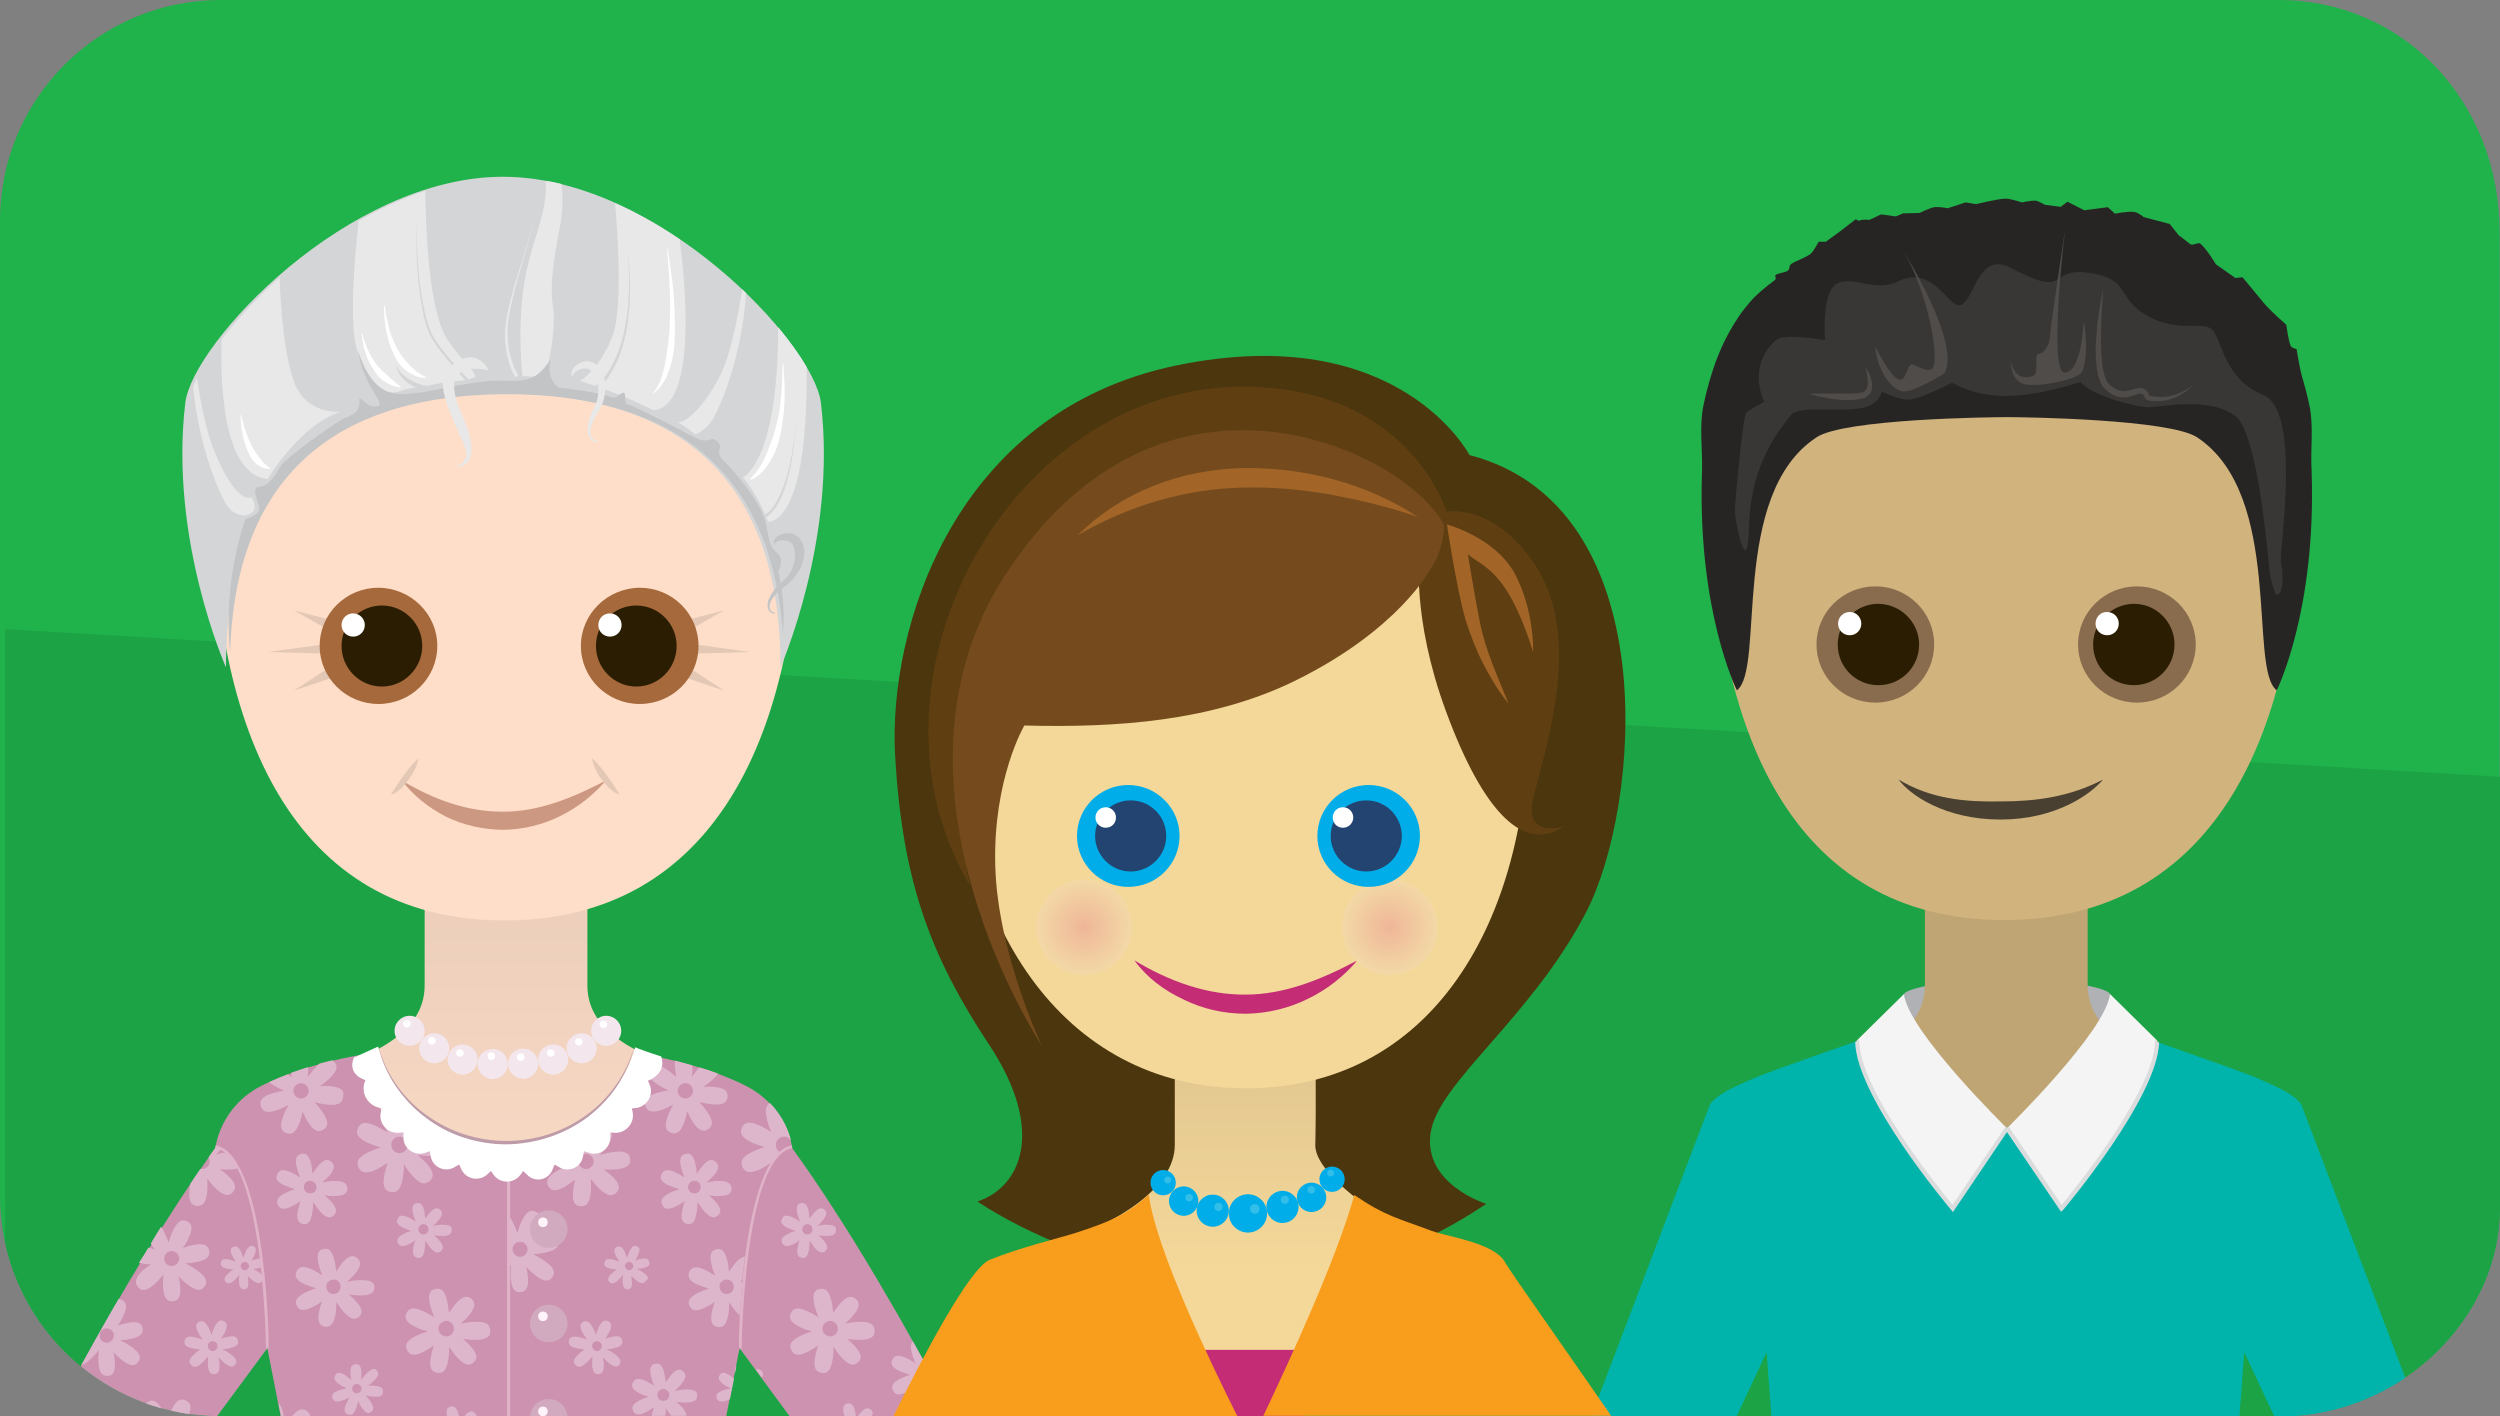 <?xml version="1.0" encoding="utf-8"?>
<!-- Generator: Adobe Illustrator 23.0.2, SVG Export Plug-In . SVG Version: 6.00 Build 0)  -->
<svg version="1.1" xmlns="http://www.w3.org/2000/svg" xmlns:xlink="http://www.w3.org/1999/xlink" x="0px" y="0px"
	 viewBox="0 0 731.2 414.2" style="enable-background:new 0 0 731.2 414.2;" xml:space="preserve">
<rect x="0" y="0" width="731.2" height="414.2" fill="#808080" stroke="none"/>
<style type="text/css">
	.st0{fill:#20B24B;}
	.st1{fill:#1CA345;}
	.st2{fill:#AFB1B4;}
	.st3{fill:#BFA573;}
	.st4{fill:#D0B37D;}
	.st5{fill:#494032;}
	.st6{fill:#896B4E;}
	.st7{fill:#2A1D01;}
	.st8{fill:#FFFFFF;}
	.st9{fill:#00B4AC;}
	.st10{fill:#F4F4F4;}
	.st11{fill:#272524;}
	.st12{fill:#393735;}
	.st13{fill:#4F4C49;}
	.st14{fill:#DBDCDD;}
	.st15{fill:url(#SVGID_1_);}
	.st16{fill:#F4E6ED;}
	.st17{fill:#CC92B0;}
	.st18{fill:#DDB6CC;}
	.st19{fill:#E0B3C8;}
	.st20{fill:#D1AABF;}
	.st21{fill:#FFF3F9;}
	.st22{fill:#BE9BA9;}
	.st23{fill:#FEDEC8;}
	.st24{fill:#CD9881;}
	.st25{fill:#E4C8B6;}
	.st26{fill:#A5693C;}
	.st27{fill:#D3D5D6;}
	.st28{fill:#E8E8E8;}
	.st29{fill:#C2C4C6;}
	.st30{fill:#4C360D;}
	.st31{fill:url(#SVGID_2_);}
	.st32{fill:#F4D89A;}
	.st33{fill:#C42C76;}
	.st34{fill:#5F3F12;}
	.st35{fill:#754B1D;}
	.st36{fill:#A26527;}
	.st37{fill:url(#SVGID_3_);}
	.st38{fill:url(#SVGID_4_);}
	.st39{fill:#00ADE9;}
	.st40{fill:#234471;}
	.st41{opacity:0.2;fill:#FFFEEF;}
	.st42{fill:#F99D1C;}
</style>
<g id="Layer_1">
	<path class="st0" d="M666.6,414.2H64.5C28.9,414.2,0,385.3,0,349.7V64.5C0,28.9,28.9,0,64.5,0h602.1c35.6,0,64.5,28.9,64.5,68.2
		v285.2C731.2,385.3,702.3,414.2,666.6,414.2z"/>
	<path class="st1" d="M731.2,353.3V227.2L1.5,184v179.4c6.3,29.1,32.1,50.8,63.1,50.8h602.1C702.3,414.2,731.2,385.3,731.2,353.3z"
		/>
</g>
<g id="Layer_2">
</g>
<g id="Layer_4">
	<g>
		<path class="st2" d="M617.1,290.8c0,6.6-13.5,43.2-30.1,43.2c-16.6,0-30.1-36.6-30.1-43.2c0-1.7,14.9-4.7,29.9-4.7
			C601.9,286.1,617.1,288.9,617.1,290.8z"/>
		<path class="st3" d="M667.6,334.2c0,0-2.5-12.2-22.2-18.8c-19.7-6.6-34.8-13.3-34.8-27.3c0-14,0-36.9,0-36.9h-23.8h-23.8
			c0,0,0,22.9,0,36.9c0,14-15,20.7-34.8,27.3c-19.7,6.6-22.2,18.8-22.2,18.8l12.1,53.4h137.6L667.6,334.2z"/>
		<path class="st4" d="M672.8,144.8c0,68.4-24.3,124.3-86.7,124.3c-62.4,0-85.5-56.5-85.5-125c0-68.4,58.1-82.2,86.5-82.2
			S672.8,76.4,672.8,144.8z"/>
		<path class="st5" d="M555.3,228c9.4,5.7,19.6,6.6,29.8,6.4c10.3,0,20.2-1.3,30-6.4c-3.6,4.3-13.8,11.7-30,11.7
			S558.6,232.5,555.3,228z"/>
		<path class="st6" d="M565.7,188.5c0,9.4-7.7,17-17.2,17c-9.5,0-17.2-7.6-17.2-17c0-9.4,7.7-17,17.2-17
			C558,171.5,565.7,179.1,565.7,188.5z"/>
		<path class="st7" d="M561.3,188.5c0,6.6-5.3,11.9-11.9,11.9c-6.6,0-11.9-5.3-11.9-11.9c0-6.5,5.3-11.9,11.9-11.9
			C555.9,176.7,561.3,182,561.3,188.5z"/>
		<path class="st8" d="M544.4,182.4c0,1.9-1.5,3.4-3.4,3.4c-1.9,0-3.4-1.5-3.4-3.4c0-1.9,1.5-3.4,3.4-3.4
			C542.8,178.9,544.4,180.5,544.4,182.4z"/>
		<path class="st6" d="M607.8,188.5c0,9.4,7.7,17,17.2,17c9.5,0,17.2-7.6,17.2-17c0-9.4-7.7-17-17.2-17
			C615.5,171.5,607.8,179.1,607.8,188.5z"/>
		<path class="st7" d="M612.2,188.5c0,6.6,5.3,11.9,11.9,11.9c6.6,0,11.9-5.3,11.9-11.9c0-6.5-5.3-11.9-11.9-11.9
			C617.5,176.7,612.2,182,612.2,188.5z"/>
		<path class="st8" d="M612.9,182.4c0,1.9,1.5,3.4,3.4,3.4c1.9,0,3.4-1.5,3.4-3.4c0-1.9-1.5-3.4-3.4-3.4
			C614.4,178.9,612.9,180.5,612.9,182.4z"/>
		<path class="st9" d="M673.1,323.1c0,0-1.1-2.4-7.6-5.4c-9-4.1-9.1-3.9-41.6-15.4l-37.3,27.9l-37.3-27.9
			c-32.5,11.5-32.6,11.3-41.6,15.4c-6.5,3-7.6,5.4-7.6,5.4l-34.7,91.2h42.5l8.8-18.8l1.4,18.8H655l1.4-18.8l8.8,18.8h1.5
			c13.7,0,26.3-4.3,36.8-11.3L673.1,323.1z"/>
		<path class="st10" d="M556.9,290.7C557.8,301.4,587,330,587,330l-15.9,23.4c0,0-28-33.1-28-49.1L556.9,290.7z"/>
		<path class="st10" d="M617.1,290.7C616.2,301.4,587,330,587,330l15.9,23.4c0,0,28-33.1,28-49.1L617.1,290.7z"/>
		<path class="st11" d="M675.4,118.3c-0.6-2.8-1.3-5.5-2.1-8.1c-0.7-2.5-1.6-8.1-1.6-8.1s-1.4-0.3-1.7-0.9c-0.7-1.5-1.3-6.2-1.3-6.2
			s-4.4-3.8-6.6-6.4c-1.5-1.8-6.2-7.5-6.2-7.5l-2.1,0.2l-5.7-4c0,0-2.7-4.5-4.5-6c-0.7-0.6-2.3,0.7-3,0.1c-1.1-0.9-3.4-2.6-3.4-2.6
			l-2.6-3.3l-7.6-2c0,0-1.7-1.4-2.7-1.5c-1.8-0.3-5.7,0.5-5.7,0.5l-2.1-1.9l-6.9,0.9l-4.9-2.5l-2,1.5l-4.6-0.6c0,0-1.9-1.1-2.7-1.2
			c-1.4-0.1-4,0.5-4,0.5s-3.4-1.1-4.7-1.1c-2.3,0-8.7,1.6-8.7,1.6l-3.1-0.5l-5.2,1.7c0,0-2.7-0.5-4-0.3c-1.5,0.3-4.3,1.7-4.3,1.7
			l-4.8,0.1l-2.1,0.9l-4.3-0.6l-3.4,1.6c0,0-2-0.2-2.9,0.2c-0.4,0.2-1.1-0.4-1.1-0.4l-4.8,3.7l-4,2.9l-2.1,0c0,0-1.3,2.6-2.3,3.5
			c-1.3,1.1-4.4,2.1-5.7,3c-0.9,0.6-0.1,1.4-1.2,2.1c-0.5,0.3-2.7,0.7-3.2,1c-0.7,0.5,0.3,1.1-0.4,1.6c-2.9,2.2-5.6,4.4-7.4,6.6
			c-1.2,1.4-2.3,2.8-3.3,4.3c-2,3-3.7,6.1-5.1,9.3c-0.5,1.2-1,2.4-1.5,3.7c-1.4,4-2.6,8.1-3.5,12.4c-1.4,6.3-0.3,12.9-0.5,19.7
			c-1.4,40.8,10.2,64,10.2,64c8.4-6.2-2.3-57.2,23.3-74c8.1-5.4,50.9-5.9,55.8-5.9c4.9,0,47.4,0.6,55.5,5.9
			c25.5,16.9,14.9,67.8,23.3,74c0,0,11.6-23.2,10.2-64C675.7,131.2,676.8,124.6,675.4,118.3z"/>
		<path class="st12" d="M665.8,174c0,0-1.6-2.6-2.1-8c-1.3-13.9-4.3-39.7-9.7-44.1c-7.5-6.2-22.2-2.7-25.9-2.8s-16.7-3.5-19.6-7.4
			c0,0-11.9,4.1-21.8,4.1c-10,0-15.7-3.9-15.7-3.9s-9.7,5-12.8,5s-7.8-2.4-7.8-2.4s-0.5,2.7-3.7,4.2c-5.8,2.6-20.3-0.8-23.1,2.9
			c-2.8,3.7-11.5,13.8-12,31.8c-0.5,18-4.2-1.9-4.2-3.7s2.3-28.2,3.4-29.1s5.2-3.1,5.2-3.1s-5.3-10.2,3.4-18c2.5-2.2,14.4,0,14.4,0
			s-1.2-14.3,3.6-16.6s11,2.7,17.8-0.6c10.8-5.3,15.1,9.3,18.8,6.7c3.7-2.6,5-15.4,14-10.7c17.7,9.4,10.6-0.2,22.9,1.5
			c12.3,1.6,8,7.4,17,12.5c9.3,5.3,16.4,1.3,19.2,4.2c2.8,2.9,3.4,14.4,14.8,19c11.4,4.5,4.7,45.8,5.2,48.7
			C667.7,167,668.2,174,665.8,174z"/>
		<path class="st13" d="M568.7,109.2c0,0-8.6,5.4-11.9,5.3s-7.9-6.2-8.3-13.1c0,0,4.4,9,6.9,9.6s2.2-5.4,4.4-4.3
			c2.2,1.1,4,1.9,5.1,1.3c3-1.7-1.3-23.3-8.1-34.3C556.9,73.7,573.7,100.5,568.7,109.2z"/>
		<path class="st13" d="M609.4,94.1c0,0-0.4,14.3-5.4,14.9c-5.1,0.6,0-41.9,0-41.9s-4.2,27.6-4.4,31.1c-0.2,3.5-2.2,5.3-3.5,5.4
			c-1.2,0.1,0.2,5.4-1.2,6.2c-1.5,0.7-5.7,1.7-6.8-4.3c0,0-0.2,6,4.2,6.9c4.4,0.9,14.7-1.4,16.4-3.3C610.4,107,610.5,98,609.4,94.1z
			"/>
		<path class="st13" d="M529.1,115.2c2.1-0.1,4.2-0.1,6.3-0.1c2.1,0,4.1,0,6.2,0c1,0,2-0.1,2.9-0.3c0.8-0.1,1.3-0.7,1.6-1.5
			c0.2-0.8,0.3-1.8,0.1-2.8c-0.1-1-0.3-2-0.6-3c0.7,0.8,1.1,1.8,1.5,2.8c0.3,1,0.6,2.1,0.4,3.4c-0.1,0.6-0.3,1.2-0.8,1.7
			c-0.2,0.2-0.5,0.5-0.8,0.7c-0.3,0.2-0.6,0.3-0.9,0.4c-1.2,0.3-2.2,0.4-3.3,0.5c-2.1,0.1-4.2-0.1-6.3-0.4
			C533.2,116.2,531.1,115.8,529.1,115.2z"/>
		<path class="st13" d="M615.2,84.5c-0.4,4.8-0.7,9.6-0.7,14.3c0,2.4,0,4.7,0.3,7.1c0.1,1.2,0.3,2.3,0.6,3.4
			c0.3,1.1,0.7,2.2,1.3,2.9c0.3,0.3,0.7,0.7,1.2,1c0.4,0.3,0.9,0.6,1.4,0.8c1,0.4,2,0.5,3,0.3c0.5-0.1,1.1-0.2,1.6-0.4
			c0.6-0.2,1.2-0.4,1.9-0.4c0.2,0,0.4,0,0.6,0c0.2,0,0.4,0.1,0.6,0.2c0.2,0.1,0.4,0.2,0.5,0.3c0.1,0.1,0.3,0.3,0.4,0.4
			c0.3,0.3,0.5,0.7,0.6,1c0.1,0.3,0,0.2,0.2,0.3c0.3,0.2,1,0.2,1.5,0.3c0.6,0,1.2,0.1,1.7,0.1c1.1,0,2.3-0.1,3.4-0.4
			c2.2-0.6,4.4-1.7,6.3-3.2c-1.7,1.7-3.7,3.1-6,4c-1.2,0.4-2.4,0.7-3.7,0.8c-0.6,0-1.2,0-1.8,0c-0.6,0-1.2,0-2-0.3
			c-0.2-0.1-0.4-0.2-0.6-0.4c-0.1-0.1-0.2-0.2-0.2-0.3l-0.1-0.3c-0.1-0.3-0.2-0.4-0.3-0.5c-0.1-0.1-0.1-0.1-0.2-0.2
			c-0.1-0.1-0.2-0.1-0.3-0.1c-0.1,0-0.1-0.1-0.2-0.1c-0.1,0-0.2,0-0.3,0c-0.9,0.1-2.1,0.7-3.4,1c-1.3,0.3-2.8,0.1-4-0.4
			c-0.6-0.2-1.2-0.6-1.7-1c-0.5-0.4-1-0.8-1.5-1.3c-0.9-1.1-1.3-2.4-1.6-3.6c-0.3-1.2-0.5-2.5-0.6-3.7c-0.2-2.4-0.2-4.9,0-7.3
			C613.4,94,614.1,89.2,615.2,84.5z"/>
		<g>
			<path class="st14" d="M602.8,354.4L587,331.1l-15.8,23.4l-0.5-0.6c-1.1-1.3-27.7-33-28.1-49.1c0.5-0.3,1-0.8,1-0.8
				c0.1,0.1,0.2,0.3,0.2,0.4c0,14.3,23.5,43.4,27.3,48l15.5-22.9l0.4,0.4l0.5-0.4l15.5,22.9c3.8-4.6,27.3-33.7,27.3-48
				c0-0.2,0.2-0.4,0.2-0.4s0.4,0.5,1,1c-0.6,16.1-27,47.6-28.1,48.9L602.8,354.4z"/>
		</g>
	</g>
	<g>
		<linearGradient id="SVGID_1_" gradientUnits="userSpaceOnUse" x1="148.017" y1="387.423" x2="148.017" y2="251.321">
			<stop  offset="0" style="stop-color:#FEDEC8"/>
			<stop  offset="1" style="stop-color:#EACDBA"/>
		</linearGradient>
		<path class="st15" d="M228.7,334.1c0,0-2.5-12.2-22.2-18.7c-19.7-6.6-34.7-13.2-34.7-27.2c0-14,0-36.8,0-36.8H148h-23.8
			c0,0,0,22.9,0,36.8c0,14-15,20.7-34.7,27.2c-19.7,6.6-22.2,18.7-22.2,18.7l12,53.3h137.2L228.7,334.1z"/>
		<g>
			<circle class="st16" cx="119.8" cy="301.5" r="4.4"/>
			<circle class="st8" cx="119" cy="299.4" r="1.1"/>
		</g>
		<g>
			<circle class="st16" cx="127" cy="306.6" r="4.4"/>
			<circle class="st8" cx="126.3" cy="304.4" r="1.1"/>
		</g>
		<g>
			<circle class="st16" cx="135.3" cy="309.9" r="4.4"/>
			<circle class="st8" cx="134.5" cy="308" r="1.1"/>
		</g>
		<g>
			<circle class="st16" cx="153" cy="311.1" r="4.4"/>
			<circle class="st8" cx="152.3" cy="309.2" r="1.1"/>
		</g>
		<g>
			<circle class="st16" cx="144.1" cy="311.2" r="4.4"/>
			<circle class="st8" cx="143.7" cy="308.9" r="1.1"/>
		</g>
		<path class="st17" d="M231.7,335.8c0,0-1.2-12.2-14.1-18.5c-12.8-6.3-28.2-8.7-28.2-8.7s-3.2,32.8-42.1,32.8
			c-38.8-0.1-42.1-32.8-42.1-32.8S89.9,311,77,317.3C64.2,323.5,63,335.8,63,335.8c-13.5,18.6-27.5,42.3-39.4,63.8
			c10.9,9,24.8,14.4,39.9,14.6l14.7-19.9l3.9,20h130.3l3.9-20l14.7,20H279C265.8,389.4,248.3,358.7,231.7,335.8z"/>
		<g>
			<circle class="st16" cx="161.8" cy="309.9" r="4.4"/>
			<circle class="st8" cx="161.1" cy="308" r="1.1"/>
		</g>
		<g>
			<circle class="st16" cx="170.1" cy="306.6" r="4.4"/>
			<circle class="st8" cx="169.3" cy="304.7" r="1.1"/>
		</g>
		<g>
			<circle class="st16" cx="177.3" cy="301.5" r="4.4"/>
			<circle class="st8" cx="176.5" cy="299.6" r="1.1"/>
		</g>
		<g>
			<g>
				<path class="st18" d="M97.9,345.4c-1.2,0-2.5,0.2-3.7,0.5c0.7-0.6,1.5-1.4,2.1-2c1.9-2.2,1.5-3.3,0.6-4.1c-0.9-0.8-2-1-3.9,1.3
					c-0.5,0.6-1.1,1.4-1.6,2.2c-0.1-1-0.2-2-0.4-2.9c-0.7-2.9-1.7-3.2-2.9-2.9c-1.2,0.3-2,1.1-1.3,3.9c0.2,1,0.6,2,1,3
					c-0.9-0.6-1.8-1.1-2.6-1.5c-2.7-1.2-3.6-0.6-4.1,0.5c-0.5,1.1-0.4,2.2,2.3,3.4c0.9,0.4,1.9,0.7,2.9,1c-1,0.3-2,0.7-2.8,1.1
					c-2.6,1.3-2.7,2.4-2.2,3.5c0.5,1.1,1.5,1.7,4.1,0.4c0.8-0.4,1.7-0.9,2.5-1.5c-0.3,0.9-0.6,1.9-0.8,2.8c-0.5,2.9,0.3,3.6,1.5,3.9
					c1.2,0.2,2.2-0.2,2.7-3.1c0.2-1,0.3-2.2,0.3-3.3c0.6,0.9,1.3,1.9,2,2.7c2,2.2,3.1,2,4,1.2c0.9-0.8,1.2-1.9-0.8-4.1
					c-0.5-0.6-1.2-1.2-1.9-1.8c1.1,0.2,2.2,0.3,3.2,0.2c2.9-0.1,3.5-1,3.5-2.2C101.5,346.3,100.9,345.4,97.9,345.4z M91.1,349
					c-1,0.2-2-0.4-2.2-1.4c-0.2-1,0.4-2,1.4-2.2s2,0.4,2.2,1.4C92.8,347.8,92.2,348.8,91.1,349z"/>
				<path class="st18" d="M105.6,374.4c-1.3,0-2.8,0.2-4.1,0.5c0.8-0.7,1.6-1.5,2.3-2.3c2.1-2.5,1.7-3.7,0.7-4.6
					c-1-0.9-2.3-1.1-4.4,1.4c-0.6,0.7-1.2,1.6-1.8,2.5c-0.1-1.1-0.2-2.3-0.5-3.3c-0.7-3.2-1.9-3.6-3.2-3.3c-1.3,0.3-2.2,1.2-1.4,4.4
					c0.2,1.1,0.6,2.2,1.1,3.3c-1-0.6-2-1.2-3-1.7c-3-1.4-4-0.6-4.6,0.6c-0.5,1.2-0.4,2.5,2.6,3.8c1,0.4,2.1,0.8,3.2,1.1
					c-1.1,0.3-2.2,0.8-3.2,1.2c-2.9,1.5-3.1,2.7-2.5,3.9c0.6,1.2,1.6,1.9,4.6,0.4c0.9-0.4,1.9-1,2.8-1.7c-0.4,1-0.7,2.2-0.9,3.1
					c-0.6,3.2,0.4,4.1,1.7,4.3c1.3,0.2,2.5-0.2,3.1-3.5c0.2-1.1,0.3-2.4,0.3-3.7c0.7,1.1,1.4,2.1,2.2,3c2.2,2.4,3.4,2.2,4.4,1.3
					c1-0.9,1.3-2.1-0.9-4.5c-0.6-0.7-1.3-1.3-2.1-2c1.2,0.2,2.5,0.3,3.6,0.3c3.3-0.1,3.9-1.1,3.9-2.5
					C109.5,375.4,108.9,374.4,105.6,374.4z M98,378.4c-1.1,0.3-2.2-0.4-2.5-1.6c-0.3-1.1,0.4-2.2,1.6-2.5s2.2,0.4,2.5,1.6
					C99.8,377,99.1,378.2,98,378.4z"/>
				<path class="st18" d="M107.4,401.5c-0.6,0.6-1.2,1.4-1.8,2.1c0.1-0.7,0.1-1.5,0.1-2.1c-0.1-2.2-0.8-2.6-1.7-2.5
					c-0.9,0-1.6,0.5-1.5,2.7c0,0.6,0.1,1.3,0.3,2c-0.5-0.5-1.1-1-1.7-1.4c-1.8-1.2-2.6-0.9-3-0.1c-0.5,0.7-0.5,1.6,1.3,2.8
					c0.6,0.4,1.3,0.8,2,1.1c-0.8,0.1-1.5,0.3-2.2,0.5c-2.1,0.7-2.2,1.5-2,2.3c0.3,0.8,0.9,1.4,3,0.7c0.7-0.2,1.4-0.5,2-0.9
					c-0.4,0.7-0.7,1.4-1,2c-0.8,2-0.3,2.7,0.6,3c0.8,0.3,1.6,0.2,2.4-1.9c0.2-0.6,0.4-1.3,0.6-2c0.3,0.7,0.6,1.3,1,1.9
					c1.2,1.8,2,1.8,2.7,1.3c0.7-0.5,1.1-1.2-0.1-3c-0.4-0.6-0.9-1.3-1.5-1.9c0.8,0.2,1.6,0.4,2.4,0.4c2.2,0.2,2.7-0.5,2.7-1.4
					c0.1-0.9-0.3-1.6-2.5-1.8c-0.6,0-1.2-0.1-1.9,0c0.7-0.4,1.3-1,1.8-1.5c1.6-1.5,1.4-2.3,0.8-2.9C109.8,400.2,109,400,107.4,401.5
					z M105.5,406.9c-0.4,0.6-1.3,0.8-1.9,0.4c-0.6-0.4-0.8-1.3-0.4-1.9c0.4-0.6,1.3-0.8,1.9-0.4C105.8,405.4,106,406.3,105.5,406.9z
					"/>
				<path class="st18" d="M129.5,358.2c-0.9,0-1.9,0.1-2.9,0.4c0.6-0.5,1.2-1.1,1.6-1.6c1.5-1.8,1.2-2.6,0.5-3.2
					c-0.7-0.6-1.6-0.7-3.1,1c-0.4,0.5-0.9,1.1-1.2,1.7c-0.1-0.8-0.2-1.6-0.3-2.3c-0.5-2.2-1.4-2.5-2.3-2.3c-0.9,0.2-1.5,0.8-1,3.1
					c0.2,0.7,0.5,1.6,0.8,2.3c-0.7-0.5-1.4-0.9-2.1-1.2c-2.1-1-2.8-0.5-3.2,0.4c-0.4,0.8-0.3,1.7,1.8,2.7c0.7,0.3,1.5,0.6,2.2,0.8
					c-0.8,0.2-1.6,0.5-2.2,0.9c-2.1,1-2.1,1.9-1.7,2.7c0.4,0.8,1.2,1.3,3.2,0.3c0.6-0.3,1.3-0.7,1.9-1.2c-0.3,0.7-0.5,1.5-0.6,2.2
					c-0.4,2.3,0.3,2.8,1.2,3c0.9,0.2,1.7-0.1,2.1-2.4c0.1-0.8,0.2-1.7,0.2-2.6c0.5,0.7,1,1.5,1.5,2.1c1.5,1.7,2.4,1.5,3.1,0.9
					c0.7-0.6,0.9-1.5-0.6-3.2c-0.4-0.5-0.9-0.9-1.5-1.4c0.8,0.1,1.7,0.2,2.5,0.2c2.3,0,2.7-0.8,2.7-1.7
					C132.3,358.9,131.8,358.2,129.5,358.2z M124.2,361c-0.8,0.2-1.6-0.3-1.8-1.1c-0.2-0.8,0.3-1.6,1.1-1.8c0.8-0.2,1.6,0.3,1.8,1.1
					C125.5,360.1,125,360.8,124.2,361z"/>
				<path class="st18" d="M139.1,386.6c-1.4,0-3,0.2-4.4,0.6c0.9-0.8,1.8-1.6,2.4-2.4c2.3-2.7,1.8-4,0.8-4.9
					c-1.1-0.9-2.4-1.1-4.7,1.5c-0.6,0.8-1.3,1.7-1.9,2.6c-0.1-1.2-0.3-2.4-0.5-3.5c-0.8-3.4-2.1-3.8-3.5-3.5
					c-1.4,0.3-2.3,1.3-1.5,4.7c0.3,1.1,0.7,2.4,1.2,3.6c-1-0.7-2.1-1.3-3.2-1.8c-3.2-1.5-4.3-0.7-4.9,0.6c-0.6,1.3-0.4,2.6,2.8,4.1
					c1,0.5,2.2,0.9,3.4,1.2c-1.2,0.4-2.4,0.8-3.4,1.3c-3.2,1.6-3.3,2.9-2.6,4.2c0.6,1.3,1.8,2,4.9,0.4c1-0.5,2-1.1,2.9-1.8
					c-0.4,1.1-0.7,2.3-0.9,3.4c-0.6,3.5,0.4,4.3,1.8,4.6c1.4,0.3,2.7-0.2,3.3-3.7c0.2-1.2,0.3-2.6,0.3-3.9c0.7,1.1,1.5,2.3,2.4,3.2
					c2.4,2.6,3.7,2.3,4.7,1.4c1.1-1,1.4-2.2-0.9-4.8c-0.6-0.7-1.4-1.4-2.2-2.1c1.3,0.2,2.6,0.3,3.8,0.3c3.5-0.1,4.2-1.2,4.2-2.6
					C143.3,387.6,142.6,386.5,139.1,386.6z M131,390.8c-1.2,0.3-2.4-0.5-2.7-1.7s0.5-2.4,1.7-2.7s2.4,0.5,2.7,1.7
					S132.2,390.6,131,390.8z"/>
				<g>
					<path class="st18" d="M138.8,413.2c-0.7-0.6-1.6-0.7-3,1h3.6C139.3,413.8,139.1,413.5,138.8,413.2z"/>
					<path class="st18" d="M134.1,413.7c-0.5-2.2-1.4-2.5-2.3-2.3c-0.9,0.2-1.5,0.8-1,2.8h3.4C134.2,414,134.2,413.8,134.1,413.7z"
						/>
				</g>
				<g>
					<path class="st18" d="M89.9,412.8c-1.1-0.9-2.4-1.1-4.5,1.4h5.4C90.7,413.7,90.3,413.2,89.9,412.8z"/>
					<path class="st18" d="M83,414.2c0-0.2-0.1-0.5-0.1-0.7c-0.4-1.6-0.8-2.5-1.4-3l0.7,3.7H83z"/>
				</g>
				<path class="st18" d="M40.4,376.5c0.9,1,2.2,1.4,4.8-0.9c0.9-0.8,1.8-1.8,2.6-2.9c-0.1,1.3-0.2,2.7-0.1,3.9
					c0.3,3.5,1.4,4.1,2.8,4c1.4-0.1,2.5-0.9,2.2-4.3c-0.1-0.9-0.2-2-0.5-3c0.9,0.9,1.8,1.8,2.8,2.5c2.8,2.1,4,1.6,4.8,0.5
					c0.8-1.1,1-2.4-1.8-4.5c-1.1-0.8-2.4-1.6-3.8-2.3c1.2,0,2.3-0.2,3.4-0.4c3.4-0.7,3.8-1.9,3.6-3.3c-0.3-1.4-1.2-2.3-4.6-1.7
					c-1,0.2-2,0.5-3.1,0.9c0.7-1,1.3-2,1.7-3c1.5-3.1,0.7-4.2-0.5-4.8c-1.3-0.6-2.6-0.4-4.1,2.7c-0.5,1-0.9,2.3-1.3,3.5
					c-0.4-1.2-0.9-2.3-1.4-3.3c-0.3-0.5-0.5-0.9-0.8-1.3c-1,1.6-2,3.2-3,4.9c0.4,0.6,0.8,1.2,1.2,1.8c-0.6-0.2-1.3-0.5-1.9-0.6
					c-0.9,1.5-1.8,3-2.8,4.5c0.1,0,0.1,0,0.2,0c1,0.2,2.2,0.4,3.4,0.4c-1,0.6-2,1.3-2.8,2.1C39.3,374.1,39.5,375.4,40.4,376.5z
					 M48.2,367.2c0.5-1.1,1.8-1.6,2.9-1.1c1.1,0.5,1.6,1.8,1.1,2.9c-0.5,1.1-1.8,1.6-2.9,1.1C48.2,369.6,47.7,368.3,48.2,367.2z"/>
				<path class="st18" d="M33.6,398.3c-0.1-0.9-0.2-1.9-0.4-2.8c0.8,0.9,1.7,1.7,2.6,2.4c2.6,2,3.8,1.5,4.6,0.5
					c0.8-1.1,0.9-2.3-1.7-4.3c-1-0.8-2.3-1.5-3.6-2.1c1.1,0,2.2-0.2,3.2-0.4c3.2-0.7,3.6-1.8,3.4-3.1c-0.3-1.3-1.1-2.2-4.3-1.6
					c-0.9,0.2-1.9,0.5-2.9,0.8c0.6-0.9,1.2-1.9,1.6-2.9c1.4-3,0.7-4-0.5-4.6c-0.3-0.1-0.6-0.2-0.9-0.3c-3.8,6.5-7.4,13-10.9,19.3
					c0.7-0.1,1.5-0.6,2.6-1.6c0.9-0.8,1.7-1.7,2.5-2.7c-0.1,1.2-0.2,2.6-0.1,3.7c0.2,3.3,1.4,3.9,2.7,3.8
					C32.8,402.4,33.8,401.6,33.6,398.3z M30.3,392.5c-1-0.5-1.5-1.7-1-2.8c0.5-1,1.7-1.5,2.8-1c1,0.5,1.5,1.7,1,2.8
					C32.5,392.6,31.3,393,30.3,392.5z"/>
				<path class="st18" d="M67.5,396.1c-0.7-0.5-1.6-1.1-2.5-1.5c0.8,0,1.6-0.1,2.2-0.3c2.3-0.5,2.6-1.3,2.4-2.2
					c-0.2-0.9-0.8-1.6-3-1.1c-0.6,0.1-1.4,0.3-2,0.6c0.4-0.6,0.9-1.4,1.2-2c1-2.1,0.5-2.8-0.4-3.2c-0.8-0.4-1.7-0.3-2.7,1.8
					c-0.3,0.7-0.6,1.5-0.8,2.3c-0.2-0.8-0.6-1.5-0.9-2.2c-1.1-2-1.9-2.1-2.8-1.7c-0.8,0.4-1.3,1.2-0.2,3.2c0.3,0.6,0.8,1.4,1.3,2
					c-0.8-0.3-1.6-0.5-2.3-0.7c-2.3-0.5-2.9,0.2-3,1.1c-0.2,0.9,0.1,1.7,2.4,2.2c0.7,0.1,1.5,0.2,2.2,0.3c-0.7,0.4-1.3,0.9-1.8,1.4
					c-1.7,1.5-1.6,2.4-0.9,3.1c0.6,0.7,1.5,1,3.2-0.6c0.6-0.5,1.2-1.2,1.8-1.9c-0.1,0.9-0.1,1.8-0.1,2.6c0.2,2.3,1,2.7,1.9,2.6
					c0.9-0.1,1.6-0.6,1.5-2.9c0-0.6-0.2-1.3-0.3-2c0.6,0.6,1.2,1.2,1.8,1.7c1.8,1.4,2.7,1.1,3.2,0.3
					C69.3,398.4,69.4,397.5,67.5,396.1z M61.6,395c-0.7-0.3-1-1.2-0.7-1.9c0.3-0.7,1.2-1,1.9-0.7c0.7,0.3,1,1.2,0.7,1.9
					S62.3,395.4,61.6,395z"/>
				<g>
					<path class="st18" d="M54.3,409.6c-1.3-0.6-2.6-0.5-4.1,2.7c0,0.1-0.1,0.2-0.1,0.3c1.7,0.4,3.4,0.7,5.2,1
						C56.2,411.1,55.5,410.1,54.3,409.6z"/>
					<path class="st18" d="M43.3,410c-0.2,0.1-0.5,0.3-0.6,0.5c1.5,0.5,3,1,4.5,1.4C45.7,409.4,44.5,409.4,43.3,410z"/>
				</g>
				<path class="st18" d="M210.3,345.4c-1.2,0-2.5,0.2-3.7,0.5c0.7-0.6,1.5-1.4,2.1-2c1.9-2.2,1.5-3.3,0.6-4.1c-0.9-0.8-2-1-3.9,1.3
					c-0.5,0.6-1.1,1.4-1.6,2.2c-0.1-1-0.2-2-0.4-2.9c-0.7-2.9-1.7-3.2-2.9-2.9c-1.2,0.3-2,1.1-1.3,3.9c0.2,1,0.6,2,1,3
					c-0.9-0.6-1.8-1.1-2.6-1.5c-2.7-1.2-3.6-0.6-4.1,0.5c-0.5,1.1-0.4,2.2,2.3,3.4c0.9,0.4,1.9,0.7,2.9,1c-1,0.3-2,0.7-2.8,1.1
					c-2.6,1.3-2.7,2.4-2.2,3.5c0.5,1.1,1.5,1.7,4.1,0.4c0.8-0.4,1.7-0.9,2.5-1.5c-0.3,0.9-0.6,1.9-0.8,2.8c-0.5,2.9,0.3,3.6,1.5,3.9
					c1.2,0.2,2.2-0.2,2.7-3.1c0.2-1,0.3-2.2,0.3-3.3c0.6,0.9,1.3,1.9,2,2.7c2,2.2,3.1,2,4,1.2c0.9-0.8,1.2-1.9-0.8-4.1
					c-0.5-0.6-1.2-1.2-1.9-1.8c1.1,0.2,2.2,0.3,3.2,0.2c2.9-0.1,3.5-1,3.5-2.2C213.8,346.3,213.2,345.4,210.3,345.4z M203.5,349
					c-1,0.2-2-0.4-2.2-1.4c-0.2-1,0.4-2,1.4-2.2c1-0.2,2,0.4,2.2,1.4S204.5,348.8,203.5,349z"/>
				<g>
					<path class="st18" d="M222.7,400.9c-0.4-0.4-0.9-0.6-1.6-0.3l1.7,2.3C223.4,402,223.2,401.4,222.7,400.9z"/>
					<path class="st18" d="M213.5,402.3c-1.8-1.2-2.6-0.9-3-0.1c-0.5,0.7-0.5,1.6,1.3,2.8c0.6,0.4,1.3,0.8,2,1.1
						c-0.8,0.1-1.5,0.3-2.2,0.5c-2.1,0.7-2.2,1.5-2,2.3c0.3,0.8,0.9,1.4,3,0.7c0.3-0.1,0.6-0.2,0.9-0.4l1.2-6
						C214.3,402.9,213.9,402.6,213.5,402.3z"/>
					<path class="st18" d="M214.9,401.7c0,0.1,0,0.2,0,0.3l0.5-2.6C215.1,399.7,214.8,400.4,214.9,401.7z"/>
				</g>
				<path class="st18" d="M210,314c-1.8-0.7-3.6-1.3-5.4-1.8c-0.8,0.8-1.6,1.8-2.2,2.8c0.1-1.2,0.2-2.4,0.1-3.4
					c-1.8-0.5-3.6-1-5.1-1.4c0,0.5-0.1,1,0,1.6c0,1,0.2,2.1,0.4,3.2c-0.9-0.8-1.8-1.6-2.8-2.2c-2.9-2-4.2-1.4-4.9-0.2
					c-0.8,1.2-0.9,2.5,2.1,4.5c1,0.7,2.2,1.3,3.3,1.8c-1.2,0.2-2.5,0.5-3.5,0.8c-3.3,1.1-3.6,2.4-3.2,3.8c0.5,1.4,1.5,2.2,4.8,1.1
					c1.1-0.4,2.2-0.9,3.3-1.5c-0.6,1.1-1.2,2.2-1.6,3.3c-1.2,3.3-0.4,4.4,0.9,4.9c1.3,0.5,2.7,0.3,3.9-3c0.4-1,0.7-2.2,0.9-3.3
					c0.5,1.1,1,2.2,1.6,3.1c1.9,3,3.3,2.9,4.5,2.2c1.2-0.8,1.8-2-0.1-4.9c-0.7-1-1.5-2.1-2.5-3.1c1.3,0.3,2.7,0.6,3.9,0.7
					c3.5,0.3,4.3-0.8,4.4-2.2c0.1-1.4-0.5-2.6-4-2.9c-1-0.1-2-0.1-3.1,0c1.1-0.7,2.1-1.6,3-2.4C209.4,314.8,209.8,314.4,210,314z
					 M202.3,320.3c-0.7,1-2.1,1.3-3.1,0.6c-1-0.7-1.3-2.1-0.6-3.1c0.7-1,2.1-1.3,3.1-0.6C202.7,317.9,203,319.3,202.3,320.3z"/>
				<path class="st18" d="M241.9,358.2c-0.9,0-1.9,0.1-2.9,0.4c0.6-0.5,1.2-1.1,1.6-1.6c1.5-1.8,1.2-2.6,0.5-3.2
					c-0.7-0.6-1.6-0.7-3.1,1c-0.4,0.5-0.9,1.1-1.2,1.7c-0.1-0.8-0.2-1.6-0.3-2.3c-0.5-2.2-1.4-2.5-2.3-2.3c-0.9,0.2-1.5,0.8-1,3.1
					c0.2,0.7,0.5,1.6,0.8,2.3c-0.7-0.5-1.4-0.9-2.1-1.2c-2.1-1-2.8-0.5-3.2,0.4c-0.4,0.8-0.3,1.7,1.8,2.7c0.7,0.3,1.5,0.6,2.2,0.8
					c-0.8,0.2-1.6,0.5-2.2,0.9c-2.1,1-2.1,1.9-1.7,2.7c0.4,0.8,1.2,1.3,3.2,0.3c0.6-0.3,1.3-0.7,1.9-1.2c-0.3,0.7-0.5,1.5-0.6,2.2
					c-0.4,2.3,0.3,2.8,1.2,3c0.9,0.2,1.7-0.1,2.1-2.4c0.1-0.8,0.2-1.7,0.2-2.6c0.5,0.7,1,1.5,1.5,2.1c1.5,1.7,2.4,1.5,3.1,0.9
					c0.7-0.6,0.9-1.5-0.6-3.2c-0.4-0.5-0.9-0.9-1.5-1.4c0.8,0.1,1.7,0.2,2.5,0.2c2.3,0,2.7-0.8,2.7-1.7
					C244.6,358.9,244.2,358.2,241.9,358.2z M236.5,361c-0.8,0.2-1.6-0.3-1.8-1.1c-0.2-0.8,0.3-1.6,1.1-1.8c0.8-0.2,1.6,0.3,1.8,1.1
					C237.8,360.1,237.3,360.8,236.5,361z"/>
				<path class="st18" d="M251.5,386.6c-1.4,0-3,0.2-4.4,0.6c0.9-0.8,1.8-1.6,2.4-2.4c2.3-2.7,1.8-4,0.8-4.9
					c-1.1-0.9-2.4-1.1-4.7,1.5c-0.6,0.8-1.3,1.7-1.9,2.6c-0.1-1.2-0.3-2.4-0.5-3.5c-0.8-3.4-2.1-3.8-3.5-3.5
					c-1.4,0.3-2.3,1.3-1.5,4.7c0.3,1.1,0.7,2.4,1.2,3.6c-1-0.7-2.1-1.3-3.2-1.8c-3.2-1.5-4.3-0.7-4.9,0.6c-0.6,1.3-0.4,2.6,2.8,4.1
					c1,0.5,2.2,0.9,3.4,1.2c-1.2,0.4-2.4,0.8-3.4,1.3c-3.2,1.6-3.3,2.9-2.6,4.2c0.6,1.3,1.8,2,4.9,0.4c1-0.5,2-1.1,2.9-1.8
					c-0.4,1.1-0.7,2.3-0.9,3.4c-0.6,3.5,0.4,4.3,1.8,4.6c1.4,0.3,2.7-0.2,3.3-3.7c0.2-1.2,0.3-2.6,0.3-3.9c0.7,1.1,1.5,2.3,2.4,3.2
					c2.4,2.6,3.7,2.3,4.7,1.4c1.1-1,1.4-2.2-0.9-4.8c-0.6-0.7-1.4-1.4-2.2-2.1c1.3,0.2,2.6,0.3,3.8,0.3c3.5-0.1,4.2-1.2,4.2-2.6
					C255.7,387.6,255,386.5,251.5,386.6z M243.3,390.8c-1.2,0.3-2.4-0.5-2.7-1.7s0.5-2.4,1.7-2.7s2.4,0.5,2.7,1.7
					S244.5,390.6,243.3,390.8z"/>
				<g>
					<path class="st18" d="M243.4,414.2h0.6C243.8,414.2,243.6,414.2,243.4,414.2z"/>
					<path class="st18" d="M254.7,412.3c-0.7-0.6-1.6-0.7-3.1,1c-0.2,0.3-0.5,0.6-0.7,0.9h4.1C255.5,413.3,255.2,412.8,254.7,412.3z
						"/>
					<path class="st18" d="M250.1,412.8c-0.5-2.2-1.4-2.5-2.3-2.3c-0.9,0.2-1.5,0.8-1,3.1c0.1,0.2,0.1,0.5,0.2,0.7h3.3
						C250.3,413.7,250.2,413.2,250.1,412.8z"/>
				</g>
				<path class="st18" d="M267.6,405.6c-0.3,0.9-0.6,1.9-0.8,2.8c-0.5,2.9,0.3,3.6,1.5,3.9c1.2,0.2,2.2-0.2,2.7-3.1
					c0.2-1,0.3-2.2,0.3-3.3c0.6,0.9,1.3,1.9,2,2.7c1.6,1.8,2.6,2,3.4,1.5c-1.4-2.7-2.9-5.4-4.4-8.1c-0.1,0.7-0.7,1.3-1.4,1.4
					c-1,0.2-2-0.4-2.2-1.4c-0.2-1,0.4-2,1.4-2.2c0.4-0.1,0.7-0.1,1.1,0.1c-1.4-2.5-2.8-5-4.2-7.6c-0.6,0.5-0.8,1.5-0.3,3.4
					c0.2,1,0.6,2,1,3c-0.9-0.6-1.8-1.1-2.6-1.5c-2.7-1.2-3.6-0.6-4.1,0.5c-0.5,1.1-0.4,2.2,2.3,3.4c0.9,0.4,1.9,0.7,2.9,1
					c-1,0.3-2,0.7-2.8,1.1c-2.6,1.3-2.7,2.4-2.2,3.5c0.5,1.1,1.5,1.7,4.1,0.4C265.9,406.6,266.8,406.1,267.6,405.6z"/>
				<path class="st18" d="M200.7,406.4c-1.1,0-2.3,0.2-3.4,0.4c0.7-0.6,1.4-1.2,1.9-1.9c1.8-2.1,1.4-3.1,0.6-3.8
					c-0.8-0.7-1.9-0.9-3.6,1.2c-0.5,0.6-1,1.3-1.5,2c-0.1-0.9-0.2-1.9-0.4-2.7c-0.6-2.6-1.6-3-2.7-2.7c-1.1,0.2-1.8,1-1.2,3.6
					c0.2,0.9,0.5,1.9,0.9,2.8c-0.8-0.5-1.6-1-2.4-1.4c-2.5-1.1-3.3-0.5-3.8,0.5c-0.5,1-0.3,2,2.1,3.2c0.8,0.4,1.7,0.7,2.6,0.9
					c-0.9,0.3-1.8,0.6-2.6,1c-2.4,1.2-2.5,2.2-2,3.2c0.5,1,1.4,1.5,3.8,0.3c0.7-0.4,1.5-0.9,2.3-1.4c-0.3,0.8-0.5,1.7-0.7,2.5h4
					c0.1-0.7,0.2-1.5,0.1-2.3c0.5,0.8,1.1,1.6,1.7,2.3h4.4c0-0.6-0.4-1.4-1.3-2.5c-0.5-0.5-1.1-1.1-1.7-1.6c1,0.2,2,0.2,2.9,0.2
					c2.7,0,3.2-0.9,3.2-2C204,407.2,203.4,406.3,200.7,406.4z M194.4,409.7c-0.9,0.2-1.9-0.4-2.1-1.3c-0.2-0.9,0.4-1.9,1.3-2.1
					c0.9-0.2,1.9,0.4,2.1,1.3C195.9,408.5,195.4,409.5,194.4,409.7z"/>
				<path class="st18" d="M188.3,372.3c-0.6-0.4-1.3-0.9-2.1-1.2c0.6,0,1.3-0.1,1.8-0.2c1.9-0.4,2.1-1.1,1.9-1.8
					c-0.2-0.7-0.6-1.3-2.5-0.9c-0.5,0.1-1.1,0.3-1.7,0.5c0.4-0.5,0.7-1.1,0.9-1.6c0.8-1.7,0.4-2.3-0.3-2.6c-0.7-0.3-1.4-0.2-2.2,1.5
					c-0.3,0.6-0.5,1.3-0.7,1.9c-0.2-0.6-0.5-1.3-0.7-1.8c-0.9-1.7-1.6-1.7-2.3-1.4c-0.7,0.4-1.1,1-0.2,2.7c0.3,0.5,0.6,1.1,1,1.6
					c-0.6-0.2-1.3-0.4-1.9-0.6c-1.9-0.4-2.3,0.1-2.5,0.9c-0.2,0.7,0.1,1.4,1.9,1.8c0.6,0.1,1.2,0.2,1.8,0.2
					c-0.5,0.3-1.1,0.7-1.5,1.1c-1.4,1.3-1.3,2-0.8,2.5c0.5,0.6,1.2,0.8,2.6-0.5c0.5-0.4,1-1,1.4-1.6c-0.1,0.7-0.1,1.5-0.1,2.1
					c0.1,1.9,0.8,2.2,1.5,2.2c0.8-0.1,1.4-0.5,1.2-2.4c0-0.5-0.1-1.1-0.2-1.6c0.5,0.5,1,1,1.5,1.4c1.5,1.1,2.2,0.9,2.6,0.3
					C189.8,374.1,189.8,373.4,188.3,372.3z M183.5,371.4c-0.6-0.3-0.9-1-0.6-1.6c0.3-0.6,1-0.9,1.6-0.6s0.9,1,0.6,1.6
					C184.8,371.4,184.1,371.7,183.5,371.4z"/>
				<path class="st18" d="M179.9,396.1c-0.7-0.5-1.6-1.1-2.5-1.5c0.8,0,1.6-0.1,2.2-0.3c2.3-0.5,2.6-1.3,2.4-2.2
					c-0.2-0.9-0.8-1.6-3-1.1c-0.6,0.1-1.4,0.3-2,0.6c0.4-0.6,0.9-1.4,1.2-2c1-2.1,0.5-2.8-0.4-3.2c-0.8-0.4-1.7-0.3-2.7,1.8
					c-0.3,0.7-0.6,1.5-0.8,2.3c-0.2-0.8-0.6-1.5-0.9-2.2c-1.1-2-1.9-2.1-2.8-1.7c-0.8,0.4-1.3,1.2-0.2,3.2c0.3,0.6,0.8,1.4,1.3,2
					c-0.8-0.3-1.6-0.5-2.3-0.7c-2.3-0.5-2.9,0.2-3,1.1c-0.2,0.9,0.1,1.7,2.4,2.2c0.7,0.1,1.5,0.2,2.2,0.3c-0.7,0.4-1.3,0.9-1.8,1.4
					c-1.7,1.5-1.6,2.4-0.9,3.1c0.6,0.7,1.5,1,3.2-0.6c0.6-0.5,1.2-1.2,1.8-1.9c-0.1,0.9-0.1,1.8-0.1,2.6c0.2,2.3,1,2.7,1.9,2.6
					c0.9-0.1,1.6-0.6,1.5-2.9c0-0.6-0.2-1.3-0.3-2c0.6,0.6,1.2,1.2,1.8,1.7c1.8,1.4,2.7,1.1,3.2,0.3
					C181.6,398.4,181.7,397.5,179.9,396.1z M174,395c-0.7-0.3-1-1.2-0.7-1.9c0.3-0.7,1.2-1,1.9-0.7c0.7,0.3,1,1.2,0.7,1.9
					S174.7,395.4,174,395z"/>
				<path class="st18" d="M163.2,363c-0.3-1.4-1.2-2.3-4.6-1.7c-1,0.2-2,0.5-3.1,0.9c0.7-1,1.3-2,1.7-3c1.5-3.1,0.7-4.2-0.5-4.8
					c-1.3-0.6-2.6-0.4-4.1,2.7c-0.5,1-0.9,2.3-1.3,3.5c-0.4-1.2-0.9-2.3-1.4-3.3c-0.5-0.9-0.9-1.6-1.4-2v15.9c0.3-0.4,0.7-0.8,1-1.2
					c-0.1,1.3-0.2,2.7-0.1,3.9c0.3,3.5,1.4,4.1,2.8,4c1.4-0.1,2.5-0.9,2.2-4.3c-0.1-0.9-0.2-2-0.5-3c0.9,0.9,1.8,1.8,2.8,2.5
					c2.8,2.1,4,1.6,4.8,0.5c0.8-1.1,1-2.4-1.8-4.5c-1.1-0.8-2.4-1.6-3.8-2.3c1.2,0,2.3-0.2,3.4-0.4
					C163.1,365.6,163.5,364.4,163.2,363z M154.1,366.3c-0.5,1.1-1.8,1.6-2.9,1.1c-1.1-0.5-1.6-1.8-1.1-2.9c0.5-1.1,1.8-1.6,2.9-1.1
					C154.1,363.9,154.6,365.2,154.1,366.3z"/>
				<path class="st18" d="M66.7,343.9c-0.7-0.7-1.5-1.3-2.4-1.9c1.3,0.1,2.6,0.1,3.8,0c0.6-0.1,1.2-0.2,1.6-0.3
					c-1.3-2.3-2.7-3.9-3.5-4.7c-1,0.2-2.1,0.4-3,0.7c0.6-0.6,1.1-1.2,1.6-1.8c-0.6-0.3-1.3-0.5-1.8-0.5c0,0.2,0,0.3,0,0.3
					c-0.7,0.9-1.3,1.8-2,2.8c0.1,0.2,0.2,0.3,0.2,0.5c0.4,1.2-0.3,2.4-1.4,2.8c-0.4,0.1-0.8,0.1-1.2,0.1c-1,1.4-1.9,2.8-2.9,4.3
					c-0.1,0.7-0.3,1.4-0.3,2.1c-0.3,3.5,0.8,4.3,2.2,4.4c1.4,0.1,2.6-0.5,3-4c0.1-1.2,0.1-2.6,0-4c0.8,1.1,1.7,2.1,2.6,3
					c2.6,2.4,3.9,2,4.9,1C69,347.7,69.3,346.3,66.7,343.9z"/>
				<path class="st18" d="M76,372.3c-0.6-0.4-1.3-0.9-2.1-1.2c0.6,0,1.3-0.1,1.8-0.2c0.3-0.1,0.6-0.2,0.9-0.2l-0.4-2.6
					c-0.3,0-0.6,0-1,0.1c-0.5,0.1-1.1,0.3-1.7,0.5c0.4-0.5,0.7-1.1,0.9-1.6c0.8-1.7,0.4-2.3-0.3-2.6c-0.7-0.3-1.4-0.2-2.2,1.5
					c-0.3,0.6-0.5,1.3-0.7,1.9c-0.2-0.6-0.5-1.3-0.7-1.8c-0.9-1.7-1.6-1.7-2.3-1.4c-0.7,0.4-1.1,1-0.2,2.7c0.3,0.5,0.6,1.1,1,1.6
					c-0.6-0.2-1.3-0.4-1.9-0.6c-1.9-0.4-2.3,0.1-2.5,0.9c-0.2,0.7,0.1,1.4,1.9,1.8c0.6,0.1,1.2,0.2,1.8,0.2
					c-0.5,0.3-1.1,0.7-1.5,1.1c-1.4,1.3-1.3,2-0.8,2.5c0.5,0.6,1.2,0.8,2.6-0.5c0.5-0.4,1-1,1.4-1.6c-0.1,0.7-0.1,1.5-0.1,2.1
					c0.1,1.9,0.8,2.2,1.5,2.2c0.8-0.1,1.4-0.5,1.2-2.4c0-0.5-0.1-1.1-0.2-1.6c0.5,0.5,1,1,1.5,1.4c1.5,1.1,2.2,0.9,2.6,0.3
					S77.5,373.4,76,372.3z M72.7,370.8c-0.3,0.6-1,0.9-1.6,0.6c-0.6-0.3-0.9-1-0.6-1.6c0.3-0.6,1-0.9,1.6-0.6
					C72.7,369.5,73,370.2,72.7,370.8z"/>
				<g>
					<path class="st18" d="M225.1,341.5c0.8-1.4,1.9-3.1,3.3-4.4c-0.7-0.3-1.3-0.9-1.4-1.7c-0.3-1.3,0.5-2.6,1.8-2.9
						c1.1-0.3,2.1,0.3,2.6,1.2c-0.6-2.5-2.2-7-6.2-11.1c-1,0.5-1.6,1.8-0.9,4.7c0.3,1.2,0.7,2.6,1.3,3.8c-1.1-0.7-2.3-1.4-3.4-1.9
						c-3.4-1.6-4.6-0.7-5.2,0.6c-0.6,1.4-0.5,2.8,3,4.4c1.1,0.5,2.4,0.9,3.6,1.3c-1.3,0.4-2.5,0.9-3.6,1.4c-3.4,1.7-3.5,3.1-2.8,4.5
						c0.7,1.4,1.9,2.1,5.3,0.5c1-0.5,2.1-1.2,3.2-1.9C225.3,340.5,225.2,341,225.1,341.5z"/>
					<path class="st18" d="M231.6,335.2c0,0,0-0.1,0-0.1C231.6,335.1,231.6,335.1,231.6,335.2C231.6,335.2,231.6,335.2,231.6,335.2z
						"/>
				</g>
				<g>
					<path class="st18" d="M217.1,374.8c-0.2,0-0.5,0.1-0.7,0.1c0.3-0.2,0.5-0.4,0.7-0.7c0.2-2.2,0.5-4.5,0.8-6.7
						c-0.8,0.1-1.7,0.6-2.9,2c-0.6,0.7-1.2,1.6-1.8,2.5c-0.1-1.1-0.2-2.3-0.5-3.3c-0.7-3.2-1.9-3.6-3.2-3.3
						c-1.3,0.3-2.2,1.2-1.4,4.4c0.2,1.1,0.6,2.3,1.1,3.3c-1-0.6-2-1.2-3-1.7c-3-1.4-4-0.6-4.6,0.6c-0.5,1.2-0.4,2.5,2.6,3.8
						c1,0.4,2.1,0.8,3.2,1.1c-1.1,0.3-2.2,0.8-3.2,1.2c-2.9,1.5-3.1,2.7-2.5,3.9c0.6,1.2,1.6,1.9,4.6,0.4c0.9-0.4,1.9-1,2.8-1.7
						c-0.4,1-0.7,2.2-0.9,3.1c-0.6,3.2,0.4,4.1,1.7,4.3c1.3,0.2,2.5-0.2,3.1-3.5c0.2-1.1,0.3-2.4,0.3-3.7c0.7,1.1,1.4,2.1,2.2,3
						c0.3,0.3,0.5,0.6,0.8,0.8C216.6,382,216.8,378.5,217.1,374.8z M213,378.4c-1.1,0.3-2.2-0.4-2.5-1.6c-0.3-1.1,0.4-2.2,1.6-2.5
						c1.1-0.3,2.2,0.4,2.5,1.6C214.8,377.1,214.1,378.2,213,378.4z"/>
				</g>
				<path class="st18" d="M180.4,342c3.5-0.4,4.1-1.6,3.9-3c-0.1-1.4-1-2.5-4.5-2.1c-1.4,0.1-3,0.5-4.4,0.9c0.8-0.8,1.6-1.8,2.2-2.6
					c2-2.9,1.5-4.1,0.3-4.9c-0.1,0-0.1-0.1-0.2-0.1c-1.3,1.1-3,2.1-5,3c-0.4,0.6-0.7,1.2-1.1,1.9c-0.1-0.4-0.2-0.9-0.2-1.3
					c-1.5,0.6-3,1.1-4.6,1.6c0.2,0.5,0.4,0.9,0.7,1.4c-0.7-0.4-1.4-0.7-2-1c-2.1,0.6-4.2,1-6.3,1.4c0,1,0.7,2,3.3,2.9
					c1.1,0.4,2.3,0.7,3.5,0.9c-1.2,0.5-2.3,1-3.3,1.6c-3,1.8-3,3.2-2.3,4.4c0.7,1.2,1.9,1.8,5,0c0.9-0.6,1.9-1.3,2.8-2
					c-0.3,1.2-0.5,2.4-0.6,3.4c-0.3,3.5,0.8,4.3,2.2,4.4c1.4,0.1,2.6-0.5,3-4c0.1-1.2,0.1-2.6,0-4c0.8,1.1,1.7,2.1,2.6,3
					c2.6,2.4,3.9,2,4.9,1c1-1,1.2-2.4-1.3-4.8c-0.7-0.7-1.5-1.3-2.4-1.9C177.9,342.1,179.2,342.1,180.4,342z M172.1,341.8
					c-1.2,0.4-2.4-0.3-2.8-1.4c-0.4-1.2,0.3-2.4,1.4-2.8c1.2-0.4,2.4,0.3,2.8,1.4S173.3,341.4,172.1,341.8z"/>
				<path class="st18" d="M122.2,337.8c1.4,0.2,2.8,0.3,4.1,0.3c1.4,0,2.4-0.2,3.1-0.5c-2.4-1.2-4.7-2.8-6.7-4.6
					c-0.4,0.1-0.8,0.1-1.2,0.2c0.2-0.2,0.5-0.4,0.7-0.6c-1.3-1.2-2.6-2.4-3.7-3.7c-0.2,0.3-0.4,0.7-0.6,1c0-0.7-0.1-1.3-0.2-2
					c-1.7-2-3.2-3.9-4.2-5.5c-1.4,0.4-2.3,1.5-1.5,5c0.3,1.2,0.7,2.6,1.3,3.8c-1.1-0.7-2.3-1.4-3.4-1.9c-3.4-1.6-4.6-0.7-5.2,0.6
					c-0.6,1.4-0.5,2.8,3,4.4c1.1,0.5,2.4,0.9,3.6,1.3c-1.3,0.4-2.5,0.9-3.6,1.4c-3.4,1.7-3.5,3.1-2.8,4.5c0.7,1.4,1.9,2.1,5.3,0.5
					c1-0.5,2.1-1.2,3.2-1.9c-0.4,1.2-0.8,2.5-1,3.6c-0.7,3.7,0.4,4.7,1.9,4.9c1.5,0.3,2.8-0.2,3.5-3.9c0.2-1.3,0.4-2.8,0.3-4.2
					c0.8,1.2,1.6,2.4,2.5,3.4c2.5,2.8,3.9,2.5,5.1,1.5c1.1-1,1.5-2.4-1-5.2C123.9,339.4,123,338.6,122.2,337.8z M117.4,337.2
					c-1.3,0.3-2.6-0.5-2.9-1.8c-0.3-1.3,0.5-2.6,1.8-2.9c1.3-0.3,2.6,0.5,2.9,1.8C119.5,335.6,118.7,336.9,117.4,337.2z"/>
			</g>
			<path class="st18" d="M96.6,317.7c-1-0.1-2-0.1-3.1,0c1.1-0.7,2.1-1.6,3-2.4c2.5-2.5,2.2-3.8,1.2-4.8c-0.1-0.1-0.3-0.3-0.4-0.4
				c-1.3,0.3-2.6,0.6-3.9,1c-0.2,0.1-0.3,0.3-0.5,0.5c-1,1-2,2.2-2.9,3.4c0.1-1,0.2-2,0.1-2.9c-1.8,0.6-3.4,1.1-5,1.7
				c0.1,0.4,0.1,0.8,0.2,1.3c-0.3-0.3-0.7-0.6-1.1-0.9c-2.3,0.9-4.2,1.7-5.5,2.3c0.3,0.2,0.6,0.5,1,0.7c1,0.7,2.2,1.3,3.3,1.8
				c-1.2,0.2-2.5,0.5-3.5,0.8c-3.3,1.1-3.6,2.4-3.2,3.8c0.5,1.4,1.5,2.2,4.8,1.1c1.1-0.4,2.2-0.9,3.3-1.5c-0.6,1.1-1.2,2.2-1.6,3.3
				c-1.2,3.3-0.4,4.4,0.9,4.9c1.3,0.5,2.7,0.3,3.9-3c0.4-1,0.7-2.2,0.9-3.3c0.5,1.1,1,2.2,1.6,3.1c1.9,3,3.3,2.9,4.5,2.2
				c1.2-0.8,1.8-2-0.1-4.9c-0.7-1-1.5-2.1-2.5-3.1c1.3,0.3,2.7,0.6,3.9,0.7c3.5,0.3,4.3-0.8,4.4-2.2
				C100.8,319.2,100.2,318,96.6,317.7z M89.9,320.3c-0.7,1-2.1,1.3-3.1,0.6c-1-0.7-1.3-2.1-0.6-3.1c0.7-1,2.1-1.3,3.1-0.6
				C90.3,317.9,90.6,319.3,89.9,320.3z"/>
		</g>
		<g>
			<g>
				<g>
					<g>
						<rect x="148.3" y="341.4" class="st19" width="0.9" height="72.9"/>
					</g>
					<g>
						<circle class="st20" cx="160.5" cy="359.5" r="5.5"/>
					</g>
					<g>
						<circle class="st20" cx="160.5" cy="387.1" r="5.5"/>
					</g>
					<path class="st20" d="M166,414.2c-0.3-2.8-2.6-5-5.5-5s-5.2,2.2-5.5,5H166z"/>
				</g>
				<g>
					<path class="st19" d="M63.1,335l-0.1,0.5c0,0.1,0,0.2,0,0.2c0,0,0,0,0,0l0,0.1c14.2,2.7,14.8,58.5,14.8,59l0.3-0.4l0.2-0.3
						l0.1,0.3l0.1,0.5C78.9,395.3,78.1,337.8,63.1,335z"/>
				</g>
				<g>
					<path class="st19" d="M231.6,335l0.1,0.5c0,0.1,0,0.2,0,0.2c0,0,0,0,0,0l0,0.1c-14.2,2.7-14.8,58.5-14.8,59l-0.3-0.4l-0.2-0.3
						l-0.1,0.3l-0.1,0.5C215.8,395.3,216.6,337.8,231.6,335z"/>
				</g>
			</g>
			<circle class="st21" cx="158.8" cy="357.5" r="1.4"/>
			<circle class="st21" cx="158.8" cy="385" r="1.4"/>
			<circle class="st21" cx="158.8" cy="412.8" r="1.4"/>
		</g>
		<g>
			<g>
				<path class="st8" d="M148,334.2c-18.2,0-33.4-12-37.4-28.1c-1.9,0.9-7.1,3.2-7.1,3.2c-2.1,5.2,3.4,6.6,3.4,6.6h0
					c-1.7,3.6,0.7,7.8,4.7,8.2h0l-0.2,1.1c-0.8,3.4,2,6.5,5.5,6.1l1.1-0.1l0,1.4c-0.1,3.3,3.2,5.6,6.3,4.6l1.4-0.5l0.3,1.6
					c0.6,3.1,4.1,4.7,6.9,3.1l1.4-0.8l0.6,1.3c1.3,3,5.2,3.8,7.6,1.6l1.1-1l0.7,1c1.9,2.8,6,2.8,8,0l0.7-1l1.4,1.3
					c2.2,2.1,5.9,1.3,7.1-1.5l0.7-1.7l1.4,0.8c2.7,1.6,6.3,0.1,6.9-3.1l0.3-1.6l1.5,0.5c3.1,1,6.2-1.3,6.2-4.5l0-1.5l0.9,0.1
					c3.5,0.4,6.4-2.8,5.6-6.2l-0.2-0.9l1-0.1c3.5-0.3,5.6-4,4.1-7.1l-0.4-0.9c0,0,5.6-1.9,3.9-7.1c0,0-5.7-1.8-7.6-2.7
					C181.4,322.3,166.2,334.2,148,334.2z"/>
			</g>
			<g>
				<path class="st22" d="M185.5,306.1c-0.9,4.1-2.7,8-5,11.5c-2.3,3.5-5.3,6.6-8.7,9.2c-6.8,5.1-15.3,7.8-23.7,7.9
					c-8.5,0-17-2.7-23.7-7.9c-3.4-2.5-6.3-5.7-8.7-9.2c-2.3-3.5-4.1-7.4-5-11.5c2.2,8.1,7.3,15.3,14.1,20.1c6.7,4.9,15,7.5,23.3,7.5
					c8.3,0,16.6-2.6,23.3-7.5C178.1,321.4,183.2,314.3,185.5,306.1z"/>
			</g>
		</g>
		<path class="st23" d="M233.9,145.2c0,68.3-24.2,124-86.4,124c-62.2,0-85.3-56.4-85.3-124.6c0-68.3,57.9-82,86.3-82
			S233.9,77,233.9,145.2z"/>
		<path class="st24" d="M117.6,228.3c9.4,5.7,19.5,9.2,29.7,9.1c10.3,0,20.1-4,29.9-9.1c-3.6,4.2-8.1,7.8-13.2,10.3
			c-5.1,2.6-10.9,4-16.7,4.1c-5.8,0-11.6-1.3-16.8-3.8C125.5,236.3,120.9,232.8,117.6,228.3z"/>
		<g>
			<polygon class="st25" points="96,184.2 85.9,178.5 97.1,181.4 			"/>
		</g>
		<g>
			<polygon class="st25" points="97.2,198.2 85.9,202 95.9,195.5 			"/>
		</g>
		<g>
			<polygon class="st25" points="96.6,191.2 78.3,190.7 96.5,188.2 			"/>
		</g>
		<g>
			<polygon class="st25" points="200.6,181.4 211.8,178.5 201.8,184.2 			"/>
		</g>
		<g>
			<polygon class="st25" points="201.9,195.5 211.8,202 200.5,198.2 			"/>
		</g>
		<g>
			<polygon class="st25" points="201.3,188.2 219.4,190.7 201.1,191.2 			"/>
		</g>
		<path class="st26" d="M127.9,188.9c0,9.4-7.7,17-17.2,17c-9.5,0-17.2-7.6-17.2-17c0-9.4,7.7-17,17.2-17
			C120.2,172,127.9,179.6,127.9,188.9z"/>
		<path class="st7" d="M123.5,188.9c0,6.5-5.3,11.9-11.8,11.9c-6.5,0-11.8-5.3-11.8-11.9c0-6.5,5.3-11.8,11.8-11.8
			C118.2,177.1,123.5,182.4,123.5,188.9z"/>
		<path class="st8" d="M106.7,182.8c0,1.9-1.5,3.4-3.4,3.4c-1.9,0-3.4-1.5-3.4-3.4c0-1.9,1.5-3.4,3.4-3.4
			C105.1,179.4,106.7,180.9,106.7,182.8z"/>
		<path class="st26" d="M169.9,188.9c0,9.4,7.7,17,17.2,17c9.5,0,17.2-7.6,17.2-17c0-9.4-7.7-17-17.2-17
			C177.6,172,169.9,179.6,169.9,188.9z"/>
		<path class="st7" d="M174.3,188.9c0,6.5,5.3,11.9,11.8,11.9c6.5,0,11.8-5.3,11.8-11.9c0-6.5-5.3-11.8-11.8-11.8
			C179.6,177.1,174.3,182.4,174.3,188.9z"/>
		<path class="st8" d="M175,182.8c0,1.9,1.5,3.4,3.4,3.4c1.9,0,3.4-1.5,3.4-3.4c0-1.9-1.5-3.4-3.4-3.4
			C176.5,179.4,175,180.9,175,182.8z"/>
		<g>
			<path class="st25" d="M114.3,232.5c0.6-1,1.2-2,1.8-2.9c0.6-0.9,1.2-1.8,1.9-2.7c0.7-0.9,1.3-1.8,2-2.6c0.7-0.9,1.5-1.7,2.4-2.5
				c-0.2,1.2-0.6,2.3-1.1,3.3c-0.5,1-1.1,2-1.8,3c-0.7,0.9-1.4,1.8-2.3,2.6C116.4,231.4,115.5,232.1,114.3,232.5z"/>
		</g>
		<g>
			<path class="st25" d="M181.3,232.5c-1.1-0.4-2.1-1.1-3-1.9c-0.9-0.8-1.6-1.6-2.3-2.6c-0.7-0.9-1.3-1.9-1.8-3
				c-0.5-1-0.9-2.1-1.1-3.3c0.9,0.8,1.7,1.6,2.4,2.5c0.7,0.9,1.4,1.7,2,2.6c0.6,0.9,1.3,1.8,1.9,2.7
				C180.1,230.6,180.7,231.5,181.3,232.5z"/>
		</g>
		<path class="st27" d="M240.1,117.8c-2.1-17.4-47.6-66.1-93-66.1s-90.8,48.6-92.9,66.1c-4.8,40,11.9,77.4,11.9,77.4
			c-0.1-65.5,42.1-80.1,81.1-80.1s81.1,14.5,81.1,80.1C228.2,195.3,244.9,157.9,240.1,117.8z"/>
		<path class="st28" d="M150.7,110.4c-2-3.6-2.8-7.6-3-11.6c-0.1-4,0.8-7.9,1.8-11.8c1-3.8,2.2-7.6,3.4-11.4
			c1.2-3.8,2.4-7.5,3.3-11.4c-0.8,3.9-2,7.7-3.1,11.5c-1.1,3.8-2.2,7.6-3.1,11.4c-0.9,3.8-1.8,7.7-1.5,11.6
			c0.2,3.9,1.1,7.8,3.1,11.1L150.7,110.4z"/>
		<path class="st28" d="M64.8,99.2c0.1,1.8-2.1,39.5,13.5,40.9c0,0,9.4-16,21.5-19.7c0,0-10.3,1.3-13.9-9
			c-3.7-10.3-4.1-30.2-4.1-30.2S73.5,88.1,64.8,99.2z"/>
		<path class="st28" d="M179.3,97.8c-3.7,10.3-9.7,13.6-9.7,13.6c12.1,3.7,21.5,8.6,21.5,8.6c12.8-1.1,9.4-37,7.7-50
			c-5.9-4-12.3-7.6-18.9-10.6C180.7,68.9,182.1,89.9,179.3,97.8z"/>
		<path class="st28" d="M66.8,148.4c2.3,2.8,5.1,2.3,5.1,2.3c4.7-0.9,1.6-5.3,1.6-5.3c-2.9,1.3-7.2-4.6-10.8-13.4
			c-2.5-6-4.3-15.8-5.1-21.4c-0.4,0.8-0.8,1.6-1.1,2.4C58.1,131.1,64.7,145.8,66.8,148.4z"/>
		<path class="st28" d="M217.1,84.6c-0.8,5.1-2.7,16.2-5.4,22.8c-3.6,8.8-10.9,17.2-13.8,15.9c0,0,3.9,2.2,5.3,3.8
			c0,0,2.1-0.5,4.4-3.2c2.3-2.7,9.4-18.8,10.6-38.2C217.8,85.3,217.4,85,217.1,84.6z"/>
		<path class="st28" d="M110.9,113.6c1.9,1.6,5,1.3,6.1,0.8c1.1-0.5,4.7-1.1,4.7-1.1c-5.1-1.8-6.1-6.9-6.1-6.9
			c2,4.9,8.5,6.6,9.5,6.4c1-0.3,7.2-1.4,9.1-1.4c1.9-0.1,4.7-1,4.7-1c0.6-1.5-3.2-4-7.9-10.9c-5.7-8.3-6.5-33.2-6.6-43.7
			c-6.7,2.2-13.3,5.3-19.5,8.8c-0.9,8-2,20.8-1.6,29.6C103.9,107.8,109,112,110.9,113.6z"/>
		<path class="st28" d="M153.3,83c-2.1,13.4-0.5,27-0.5,27c1.4,0,6.6,0.4,6.6,0.4c2.2-8.6,3.2-16,2.2-21.7
			c-0.9-5.7,0.9-15.9,2.3-23.1c0.9-4.8,0.6-9.4,0.3-11.8c-1.5-0.4-3.1-0.7-4.6-0.9C160.2,62.9,155.3,70.3,153.3,83z"/>
		<path class="st27" d="M136.6,111.7c-2.9-3.1-5.7-6.3-8.3-9.7c-1.2-1.7-2.5-3.5-3.2-5.6c-0.8-2-1.2-4.1-1.6-6.2
			c-0.8-4.2-1.2-8.4-1.5-12.6c-0.2-4.2-0.3-8.5-0.1-12.7c-0.1,4.2,0.1,8.5,0.4,12.7c0.3,4.2,0.8,8.4,1.7,12.6c0.4,2.1,1,4.1,1.7,6.1
			c0.7,2,2,3.7,3.2,5.4c2.6,3.3,5.4,6.5,8.4,9.5L136.6,111.7z"/>
		<path class="st28" d="M235.9,107.3c-2.1-3.6-4.9-7.5-8.3-11.6c0,11.2-0.9,37.3-10.3,44c0,0,4.1,4.4,7.3,12.9
			C224.6,152.6,236.5,154.6,235.9,107.3z"/>
		<path class="st27" d="M173,113.7c1.5-0.9,2.8-2.2,3.9-3.6c1.1-1.5,2.1-3,2.8-4.7c0.8-1.6,1.4-3.4,2-5.1l0.7-2.7l0.5-2.7
			c0.1-0.5,0.2-0.9,0.3-1.4l0.2-1.4l0.3-2.7c0.1-1.8,0.2-3.7,0.3-5.5c0-1.8,0-3.7-0.1-5.5l-0.3-5.5l0.5,5.5c0.1,1.8,0.1,3.7,0.2,5.6
			c0,1.9-0.1,3.7-0.2,5.6l-0.3,2.8l-0.1,1.4c-0.1,0.5-0.2,0.9-0.2,1.4l-0.5,2.7l-0.7,2.7c-0.5,1.8-1.1,3.6-1.9,5.3
			c-0.8,1.7-1.7,3.3-2.8,4.9l-0.9,1.1l-1,1c-0.7,0.7-1.4,1.3-2.3,1.8L173,113.7z"/>
		<path class="st27" d="M222.3,151c0.5,0,1.1-0.3,1.6-0.6c0.5-0.3,1-0.8,1.4-1.2c0.2-0.2,0.4-0.5,0.6-0.7c0.2-0.3,0.4-0.5,0.6-0.8
			c0.3-0.6,0.7-1.1,1-1.7c1.2-2.3,2.1-4.8,2.8-7.3c0.3-1.3,0.7-2.5,0.9-3.8c0.3-1.3,0.5-2.6,0.7-3.9c0.5-2.6,0.7-5.2,1-7.9
			c-0.2,2.6-0.4,5.3-0.8,7.9c-0.1,1.3-0.4,2.6-0.6,3.9c-0.2,1.3-0.5,2.6-0.8,3.9c-0.6,2.6-1.4,5.1-2.6,7.5c-0.3,0.6-0.7,1.2-1,1.8
			c-0.2,0.3-0.4,0.6-0.6,0.8c-0.2,0.3-0.4,0.6-0.6,0.8c-0.4,0.5-1,1-1.5,1.4c-0.3,0.2-0.6,0.4-0.9,0.5c-0.3,0.2-0.7,0.3-1.1,0.3
			L222.3,151z"/>
		<path class="st29" d="M227.5,162c-2.2-2.2-2.4-2.6-3.4-8.5c-1-5.9-9.5-16-12.5-18.8c-3-2.8,0.4-3.6-1.8-5.6
			c-2.2-1.9-2.2,1.1-6.5-1.1c-4.2-2.2-18.6-9.7-19.8-9.7s0-3.8-1.4-3.4c-1.4,0.5-1.8,2.1-3.8,1.1c-2-1-13.8-2.6-14.6-2.6
			c-0.8,0-4.1-3-2.6-8.2c-2.5,3-4.2,6.8-12.9,6.2c-8.7-0.6-21.7,3.2-26.1,3.5c-4.5,0.3-12.6,3.1-17.5-12.7c1.7,11.2,8.6,16,5.8,16.6
			c-2.8,0.6-3.5-1.5-5.3-2.4c0.4,3.5-1.2,4.7-4.2,5.9c-3,1.2-17.8,12.1-18.8,14c-1,1.8-3.4,6.1-6.2,6.1c-2.8,0-0.1,4.3-0.1,6.4
			c0,2-4,3-4,3s-6.7,17.6-4.5,39c0,0,0,0,0,0c1.9-61.6,42.9-75.5,81-75.5c37,0,76.7,13.1,80.7,70.2c0.8-10-1.1-17.2-1.3-17.8
			C227.3,166.8,229.7,164.2,227.5,162z"/>
		<path class="st28" d="M143,108.4c0,0-15.7-4.5-8.1,12.3c7.6,16.8-1.6,15.9-1.6,15.9s4.4-1.3,2.7-5.8c-1.7-4.5-7.2-14.6-6.4-19.5
			C130.3,106.4,138.9,100.4,143,108.4z"/>
		<path class="st28" d="M167.1,110.1c-0.1-0.8,0.1-1.6,0.5-2.2c0.4-0.7,1.1-1.2,1.8-1.6c0.7-0.4,1.4-0.6,2.4-0.7
			c1,0.1,1.9,0.4,2.6,1c1.4,1.1,2.1,2.7,2.4,4.2c0.3,1.5,0.3,3,0.1,4.5c-0.2,1.5-0.7,2.9-1.4,4.2l-0.5,0.9l-0.5,0.8
			c-0.3,0.6-0.6,1.1-0.9,1.7c-0.5,1.2-1,2.5-0.9,3.7c0,0.6,0.2,1.2,0.6,1.7c0.4,0.4,1,0.7,1.7,0.5l0.1,0.3c-0.7,0.2-1.5,0.1-2.1-0.4
			c-0.6-0.5-0.9-1.3-1-2c-0.3-1.5,0-2.9,0.4-4.3c0.2-0.7,0.5-1.3,0.8-2l0.5-1l0.4-0.9c0.5-1.2,0.8-2.4,0.9-3.6
			c0.1-1.2-0.1-2.5-0.5-3.6c-0.4-1.1-0.9-2.1-1.6-2.8c-0.3-0.4-0.7-0.5-1.1-0.7c-0.3-0.1-1,0-1.6,0.1c-1.1,0.2-2.2,0.8-2.7,2
			L167.1,110.1z"/>
		<path class="st29" d="M226.2,158.7c0.1-0.8,0.6-1.4,1.3-1.9c0.7-0.5,1.5-0.7,2.3-0.8c0.8-0.1,1.5-0.1,2.5,0.3
			c0.9,0.4,1.6,1.1,2.1,1.9c0.9,1.6,1,3.2,0.7,4.8c-0.3,1.5-0.8,3-1.6,4.2c-0.8,1.3-1.7,2.4-2.9,3.4l-0.8,0.7l-0.8,0.6
			c-0.5,0.4-1,0.8-1.5,1.3c-0.9,0.9-1.8,1.9-2.2,3.1c-0.2,0.6-0.3,1.2-0.1,1.8c0.2,0.6,0.7,1,1.4,1.1l0,0.3c-0.7,0-1.5-0.4-1.8-1.1
			c-0.4-0.7-0.4-1.5-0.2-2.2c0.3-1.5,1.1-2.7,2-3.8c0.4-0.6,0.9-1.1,1.5-1.6l0.8-0.7l0.7-0.7c0.9-0.9,1.6-1.9,2.1-3.1
			c0.5-1.1,0.8-2.3,0.8-3.5c0-1.2-0.1-2.3-0.5-3.2c-0.2-0.5-0.4-0.7-0.7-1c-0.3-0.2-0.9-0.4-1.5-0.5c-1.1-0.2-2.3-0.1-3.3,0.9
			L226.2,158.7z"/>
		<path class="st8" d="M124.5,110.5c-1.1,0.1-2.3-0.2-3.3-0.7c-0.5-0.2-1-0.5-1.5-0.8c-0.5-0.3-0.9-0.7-1.4-1
			c-1.8-1.5-2.9-3.6-3.7-5.7c-0.5-1-0.8-2.1-1.1-3.2c-0.3-1.1-0.5-2.2-0.7-3.2c-0.1-1.1-0.3-2.2-0.4-3.3l-0.1-3.3l0.2,0l0.5,3.2
			c0.2,1.1,0.5,2.1,0.7,3.2c0.3,1,0.6,2.1,1,3.1c0.4,1,0.8,2,1.3,2.9c1,1.9,2.3,3.5,3.7,5c1.4,1.5,3,2.8,5,3.6L124.5,110.5z"/>
		<path class="st8" d="M117.1,113.3c-1.8-0.1-3.5-0.9-4.9-1.9c-1.5-1-2.5-2.5-3.4-4c-0.9-1.5-1.6-3.1-2.1-4.8
			c-0.3-0.8-0.4-1.7-0.6-2.5c-0.1-0.8-0.2-1.7-0.3-2.5l0.2,0c0.2,0.8,0.4,1.6,0.7,2.4c0.3,0.8,0.5,1.6,0.9,2.3
			c0.6,1.5,1.5,2.9,2.5,4.3c1,1.3,2.2,2.3,3.4,3.4c1.2,1.1,2.4,2.1,3.8,3.2L117.1,113.3z"/>
		<path class="st8" d="M219.4,140c2.2-2,3.7-4.6,4.8-7.3c0.3-0.7,0.6-1.3,0.8-2c0.2-0.7,0.6-1.3,0.8-2.1l0.7-2.1l0.6-2.2
			c0.2-0.7,0.3-1.5,0.5-2.2l0.4-2.2c0.2-1.5,0.4-3,0.5-4.5c0.1-1.5,0.2-3,0.3-4.5l0.1-4.5l0.2,0l0.3,4.5c0.1,1.5,0.1,3,0.1,4.6
			c0,1.5-0.2,3-0.2,4.6l-0.3,2.3c-0.1,0.8-0.2,1.5-0.3,2.3c-0.5,3-1.2,6.1-2.7,8.9c-0.7,1.4-1.6,2.7-2.6,3.9c-1,1.2-2.3,2.2-3.7,2.8
			L219.4,140z"/>
		<path class="st8" d="M78.9,137.1c-0.9,0.1-1.7-0.1-2.5-0.5c-0.8-0.4-1.5-0.9-2-1.5c-1.2-1.2-1.8-2.8-2.4-4.3
			c-0.3-0.8-0.5-1.5-0.7-2.3c-0.2-0.8-0.4-1.6-0.5-2.3c-0.1-0.8-0.3-1.6-0.3-2.4l-0.2-2.4l0.2,0l0.6,2.3c0.2,0.8,0.4,1.5,0.7,2.2
			c0.2,0.7,0.5,1.5,0.8,2.2c0.3,0.7,0.6,1.4,0.9,2.1c0.7,1.4,1.6,2.6,2.4,3.7c0.9,1.2,1.8,2.3,3.2,3L78.9,137.1z"/>
		<path class="st8" d="M190.9,114.8c0.7-0.5,1.2-1.3,1.6-2.1c0.4-0.8,0.8-1.6,1-2.4c0.3-0.8,0.5-1.7,0.7-2.5
			c0.2-0.9,0.4-1.7,0.5-2.6c0.6-3.5,1.1-7.1,1.2-10.7c0-1.8,0.2-3.6,0.1-5.4c0-1.8,0-3.6-0.2-5.4c-0.1-3.6-0.4-7.2-0.7-10.9l0.2,0
			c0.5,3.6,1.1,7.2,1.5,10.8c0.2,1.8,0.3,3.6,0.4,5.5c0.2,1.8,0.1,3.7,0.2,5.5c0,3.7,0,7.4-0.9,11c-0.2,0.9-0.5,1.8-0.8,2.7
			c-0.2,0.4-0.3,0.9-0.5,1.3c-0.2,0.4-0.3,0.9-0.6,1.3c-0.2,0.4-0.4,0.8-0.7,1.2c-0.3,0.4-0.5,0.8-0.8,1.1c-0.6,0.7-1.3,1.4-2.2,1.8
			L190.9,114.8z"/>
	</g>
	<g>
		<g>
			<path class="st30" d="M429.8,133.1c0,0-20.6-39.7-85.8-26.2s-84.3,77.3-82.2,114.1s10.4,58.7,27.4,84.4
				c16.8,25.3,9.4,41.8-3.3,46c0,0,73,51.7,148.8,0.7c0,0-18.4-5.7-16.3-20.6c2.1-14.9,29.1-33.3,45.4-64.5S487.2,148,429.8,133.1z"
				/>
			<linearGradient id="SVGID_2_" gradientUnits="userSpaceOnUse" x1="360.7" y1="402.842" x2="360.7" y2="302.666">
				<stop  offset="0.293" style="stop-color:#F4D89A"/>
				<stop  offset="0.371" style="stop-color:#F3D799"/>
				<stop  offset="1" style="stop-color:#DFC48E"/>
			</linearGradient>
			<path class="st31" d="M304.4,402.8l116-9.5c0,0,18.8-13.9,17.2-16.5c-2.2-3.6-5.1-12-10.3-11.8c-11,0.4-42.9-19.4-42.6-30.1
				c0.3-12.3,0-32.3,0-32.3h-41.1c0,0,0,20,0,32.3c0,12.3-16.4,22.7-33.7,28.4c-17.3,5.7-26.4,12.3-26.4,12.3L304.4,402.8z"/>
			<path class="st32" d="M447.1,209.5c0,59.8-28.1,108.8-82.7,108.8c-54.5,0-84.8-49.5-84.8-109.4c0-59.8,31.2-65.9,85.8-65.9
				C419.9,143.1,447.1,149.7,447.1,209.5z"/>
			<path class="st33" d="M331.8,280.9c10.3,6.2,21.3,10.1,32.5,10c11.2,0,22-4.3,32.7-10c-3.9,4.6-8.8,8.5-14.4,11.2
				c-5.6,2.8-11.9,4.3-18.2,4.4c-6.4,0-12.7-1.4-18.3-4.2C340.5,289.7,335.4,285.9,331.8,280.9z"/>
			<path class="st34" d="M415.2,161.6c0,0-2.5,18.7,7.7,46.4c11.2,30.4,23.2,41.6,34.6,33.6c0,0-12.3,4.2-8.9-8.9
				c4.6-17.7,14.1-47.7-0.1-68.2c-12.2-17.6-25.4-14.8-25.4-14.8s-10.6-36.1-58.7-36.6c-69-0.7-116.4,86.2-80.6,146.1
				c0,0-11.7-46,12.8-48.9c24.4-2.9,112-33.5,118.7-50.2"/>
			<path class="st35" d="M418.4,166.4c0,0-9.1,17.7-39.6,32.7c-24.3,11.9-52.2,13.8-79.2,13.1c0,0-9.2,15.6-8.5,41.1
				c0.7,25.5,13.6,52.5,13.6,52.5s-50.3-75.8-11-137.1c46-71.7,117.7-36.5,128.6-15.2C422.4,153.3,422.6,160.2,418.4,166.4z"/>
			<path class="st36" d="M414.7,151.2c-8.3-2.9-16.8-4.9-25.2-6.5c-8.5-1.5-17-2.3-25.5-2.1c-17,0.3-33.6,5.1-48.9,14
				c6.3-6.2,13.9-11.2,22.3-14.5c8.4-3.4,17.4-5,26.4-5.2C381.9,136.7,399.9,141.5,414.7,151.2z"/>
			<path class="st36" d="M441.2,205.8c-2.9-3.6-5.3-7.6-7.4-11.7c-2.1-4.1-3.8-8.5-5.2-13c-2.6-9-5.4-27.7-5.4-27.7
				s14.2,3.8,19.9,14.5c5.7,10.7,5.3,22.8,5.3,22.8s-3.1-10.8-7.8-18.1c-4.7-7.3-9.4-8.5-11.3-10.6c0,0,1.8,11.2,3.5,19.8
				C434.5,190.4,437.8,197.2,441.2,205.8z"/>
			<radialGradient id="SVGID_3_" cx="317.091" cy="271.18" r="13.987" gradientUnits="userSpaceOnUse">
				<stop  offset="0" style="stop-color:#EFB698"/>
				<stop  offset="1" style="stop-color:#F3D9A6"/>
			</radialGradient>
			<path class="st37" d="M331.1,271.2c0,7.7-6.3,14-14,14c-7.7,0-14-6.3-14-14c0-7.7,6.3-14,14-14
				C324.8,257.2,331.1,263.5,331.1,271.2z"/>
			<radialGradient id="SVGID_4_" cx="406.48" cy="271.18" r="13.987" gradientUnits="userSpaceOnUse">
				<stop  offset="0" style="stop-color:#EFB698"/>
				<stop  offset="1" style="stop-color:#F3D9A6"/>
			</radialGradient>
			<path class="st38" d="M420.5,271.2c0,7.7-6.3,14-14,14c-7.7,0-14-6.3-14-14c0-7.7,6.3-14,14-14
				C414.2,257.2,420.5,263.5,420.5,271.2z"/>
			<g>
				<path class="st39" d="M345,244.5c0,8.2-6.7,14.9-15,14.9c-8.3,0-15-6.7-15-14.9c0-8.2,6.7-14.9,15-14.9
					C338.2,229.6,345,236.3,345,244.5z"/>
				<path class="st40" d="M341.1,244.5c0,5.7-4.7,10.4-10.4,10.4c-5.7,0-10.4-4.7-10.4-10.4c0-5.7,4.6-10.4,10.4-10.4
					C336.5,234.1,341.1,238.8,341.1,244.5z"/>
				<path class="st8" d="M326.4,239.1c0,1.7-1.3,3-3,3c-1.7,0-3-1.4-3-3s1.3-3,3-3C325,236.1,326.4,237.4,326.4,239.1z"/>
				<path class="st39" d="M385.3,244.5c0,8.2,6.7,14.9,15,14.9c8.3,0,15-6.7,15-14.9c0-8.2-6.7-14.9-15-14.9
					C392,229.6,385.3,236.3,385.3,244.5z"/>
				<path class="st40" d="M389.2,244.5c0,5.7,4.7,10.4,10.4,10.4c5.7,0,10.4-4.7,10.4-10.4c0-5.7-4.6-10.4-10.4-10.4
					C393.8,234.1,389.2,238.8,389.2,244.5z"/>
				<path class="st8" d="M389.8,239.1c0,1.7,1.3,3,3,3c1.7,0,3-1.4,3-3s-1.3-3-3-3C391.1,236.1,389.8,237.4,389.8,239.1z"/>
			</g>
			<circle class="st39" cx="365" cy="354.9" r="5.6"/>
			<circle class="st41" cx="367" cy="353.6" r="1.4"/>
			<circle class="st39" cx="354.7" cy="354.1" r="4.7"/>
			<circle class="st41" cx="356.4" cy="353" r="1.2"/>
			<circle class="st39" cx="346.2" cy="351.3" r="4.3"/>
			<circle class="st41" cx="347.8" cy="350.3" r="1.1"/>
			<circle class="st39" cx="340.2" cy="345.9" r="3.7"/>
			<circle class="st41" cx="341.5" cy="345.1" r="1"/>
			<circle class="st39" cx="375.1" cy="353" r="4.7"/>
			<circle class="st41" cx="375.8" cy="350.9" r="1.2"/>
			<circle class="st39" cx="383.6" cy="350.2" r="4.3"/>
			<circle class="st41" cx="383.5" cy="348" r="1.1"/>
			<circle class="st39" cx="389.6" cy="344.9" r="3.7"/>
			<circle class="st41" cx="389.2" cy="343.1" r="1"/>
		</g>
		<polygon class="st33" points="381.4,414.2 391.6,394.8 335.6,394.8 349.8,414.2 		"/>
		<g>
			<path class="st42" d="M361.9,414.2c-7.7-15.3-24-49.3-25.9-64.8c-6.4,5.8-11.3,7.9-21.1,11.1c-4.9,1.6-16.5,4.3-25.5,8
				c-5.9,2.5-19.4,28.2-28.1,45.7H361.9z"/>
			<path class="st42" d="M471.3,414.2c-13.5-19.6-29.6-42.3-31.1-45c-3.1-5.7-16.6-7.4-21.5-9.2c-9.8-3.7-13.6-4.3-22.6-10.5
				c-5,18.4-19.7,50.1-26.6,64.6H471.3z"/>
		</g>
	</g>
</g>
<g id="Layer_3">
</g>
<g id="Layer_5">
</g>
</svg>
